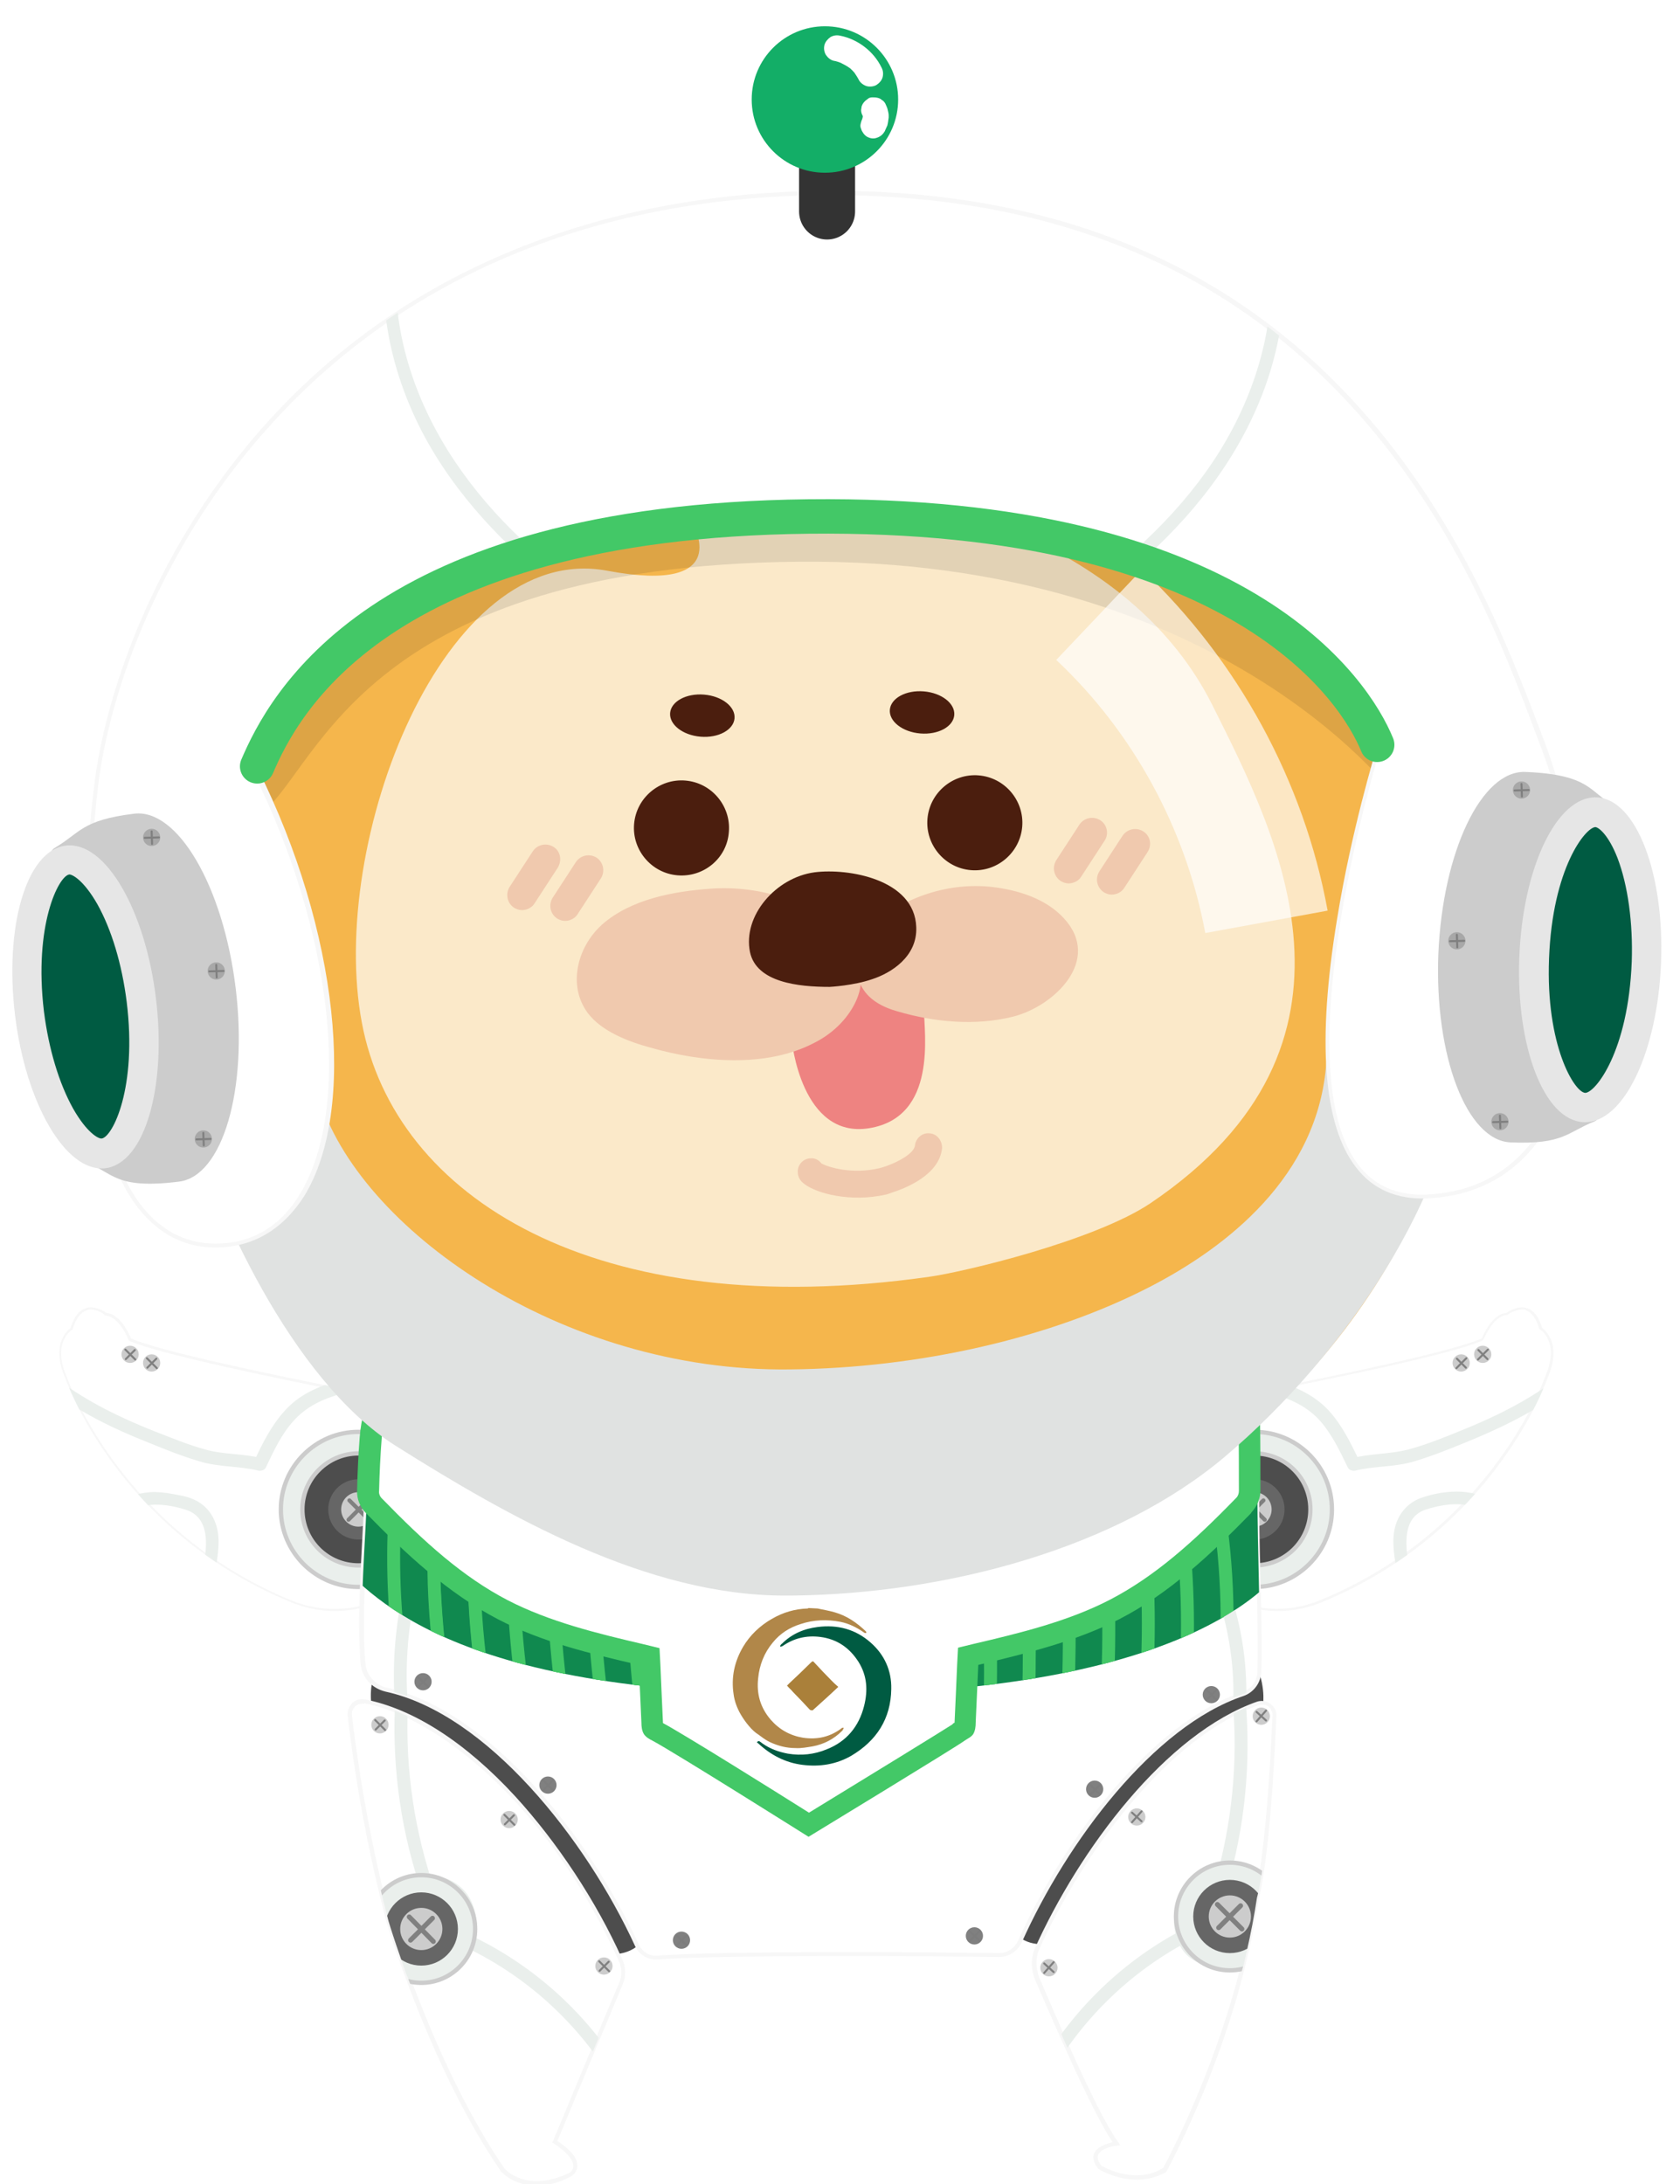 <?xml version="1.0" encoding="utf-8"?>
<!-- Generator: Adobe Illustrator 24.0.1, SVG Export Plug-In . SVG Version: 6.00 Build 0)  -->
<svg version="1.1" id="圖層_1" xmlns="http://www.w3.org/2000/svg" xmlns:xlink="http://www.w3.org/1999/xlink" x="0px" y="0px"
	 viewBox="0 0 390 507" style="enable-background:new 0 0 390 507;" xml:space="preserve">
<style type="text/css">
	.st0{fill:none;}
	.st1{clip-path:url(#SVGID_2_);}
	.st2{fill:#FFFFFF;}
	.st3{fill:#F7F7F7;}
	.st4{fill:#4D4D4D;}
	.st5{fill:#EAEFEC;stroke:#CCCCCC;stroke-miterlimit:10;}
	.st6{fill:#666666;}
	.st7{fill:#CCCCCC;}
	.st8{fill:none;stroke:#808080;stroke-width:0.933;stroke-linecap:round;stroke-miterlimit:10;}
	.st9{clip-path:url(#SVGID_4_);}
	.st10{fill:none;stroke:#808080;stroke-width:0.467;stroke-linecap:round;stroke-miterlimit:10;}
	.st11{clip-path:url(#SVGID_8_);}
	.st12{clip-path:url(#SVGID_10_);}
	.st13{fill:#EAEFEC;}
	.st14{clip-path:url(#SVGID_12_);}
	.st15{clip-path:url(#SVGID_16_);}
	.st16{clip-path:url(#SVGID_18_);}
	.st17{clip-path:url(#SVGID_20_);}
	.st18{clip-path:url(#SVGID_22_);}
	.st19{clip-path:url(#SVGID_24_);}
	.st20{fill:url(#SVGID_25_);}
	.st21{fill:url(#SVGID_26_);}
	.st22{clip-path:url(#SVGID_28_);fill:#10894F;}
	.st23{clip-path:url(#SVGID_30_);}
	.st24{clip-path:url(#SVGID_32_);}
	.st25{fill:none;stroke:#43C867;stroke-width:3;stroke-miterlimit:10;}
	.st26{fill:#43C867;}
	.st27{fill:none;stroke:#43C867;stroke-width:2.857;stroke-miterlimit:10;}
	.st28{fill:none;stroke:#43C867;stroke-width:2.714;stroke-miterlimit:10;}
	.st29{fill:none;stroke:#43C867;stroke-width:2.571;stroke-miterlimit:10;}
	.st30{fill:none;stroke:#43C867;stroke-width:2.429;stroke-miterlimit:10;}
	.st31{fill:none;stroke:#43C867;stroke-width:2.286;stroke-miterlimit:10;}
	.st32{fill:none;stroke:#43C867;stroke-width:2.143;stroke-miterlimit:10;}
	.st33{fill:none;stroke:#43C867;stroke-width:2;stroke-miterlimit:10;}
	.st34{fill:none;stroke:#43C867;stroke-width:1.857;stroke-miterlimit:10;}
	.st35{fill:none;stroke:#43C867;stroke-width:1.714;stroke-miterlimit:10;}
	.st36{fill:none;stroke:#43C867;stroke-width:1.571;stroke-miterlimit:10;}
	.st37{fill:none;stroke:#43C867;stroke-width:1.429;stroke-miterlimit:10;}
	.st38{fill:none;stroke:#43C867;stroke-width:1.286;stroke-miterlimit:10;}
	.st39{fill:none;stroke:#43C867;stroke-width:1.143;stroke-miterlimit:10;}
	.st40{fill:none;stroke:#43C867;stroke-miterlimit:10;}
	.st41{fill:none;stroke:#43C867;stroke-width:0.857;stroke-miterlimit:10;}
	.st42{fill:none;stroke:#43C867;stroke-width:0.714;stroke-miterlimit:10;}
	.st43{fill:none;stroke:#43C867;stroke-width:0.571;stroke-miterlimit:10;}
	.st44{fill:none;stroke:#43C867;stroke-width:0.429;stroke-miterlimit:10;}
	.st45{fill:none;stroke:#43C867;stroke-width:0.286;stroke-miterlimit:10;}
	.st46{fill:none;stroke:#43C867;stroke-width:0.143;stroke-miterlimit:10;}
	.st47{fill:#B18749;}
	.st48{fill:#005B42;}
	.st49{fill:#AA803A;}
	.st50{fill:#808080;}
	.st51{fill:none;stroke:#7D7D7D;stroke-width:0.467;stroke-linecap:round;stroke-miterlimit:10;}
	.st52{fill:#F5B64C;}
	.st53{fill:#FBE9C9;}
	.st54{fill:#F0C9AE;}
	.st55{fill:#EE8381;}
	.st56{fill:#4B1E0E;}
	.st57{opacity:0.1;enable-background:new    ;}
	.st58{fill:#E0E2E1;}
	.st59{clip-path:url(#SVGID_34_);}
	.st60{fill:url(#SVGID_35_);stroke:#E6E6E6;stroke-width:0.808;stroke-miterlimit:10;}
	.st61{fill:#E6E6E6;}
	.st62{fill:url(#SVGID_36_);stroke:#E6E6E6;stroke-width:0.808;stroke-miterlimit:10;}
	.st63{fill:none;stroke:#333333;stroke-width:13;stroke-linecap:round;stroke-miterlimit:10;}
	.st64{fill:#13AE67;}
	.st65{opacity:0.67;}
	.st66{fill:#A8A8A8;}
	.st67{clip-path:url(#SVGID_38_);}
	.st68{clip-path:url(#SVGID_40_);}
	.st69{clip-path:url(#SVGID_42_);}
	.st70{clip-path:url(#SVGID_44_);}
	.st71{clip-path:url(#SVGID_46_);}
	.st72{clip-path:url(#SVGID_48_);}
	.st73{clip-path:url(#SVGID_50_);fill:#EAEFEC;stroke:#CCCCCC;stroke-miterlimit:10;}
	.st74{clip-path:url(#SVGID_52_);fill:#666666;}
	.st75{clip-path:url(#SVGID_54_);}
	.st76{fill:none;stroke:#808080;stroke-width:1.133;stroke-linecap:round;stroke-miterlimit:10;}
	.st77{clip-path:url(#SVGID_56_);}
	.st78{clip-path:url(#SVGID_58_);}
	.st79{clip-path:url(#SVGID_60_);}
	.st80{clip-path:url(#SVGID_62_);}
	.st81{clip-path:url(#SVGID_64_);}
	.st82{clip-path:url(#SVGID_66_);}
	.st83{clip-path:url(#SVGID_68_);fill:#EAEFEC;stroke:#CCCCCC;stroke-miterlimit:10;}
	.st84{clip-path:url(#SVGID_70_);fill:#666666;}
	.st85{clip-path:url(#SVGID_72_);}
	.st86{fill:none;stroke:#43C867;stroke-width:8;stroke-linecap:round;stroke-miterlimit:10;}
	.st87{clip-path:url(#SVGID_74_);}
	.st88{clip-path:url(#SVGID_76_);}
</style>
<pattern  y="507" width="390" height="507" patternUnits="userSpaceOnUse" id="SVGID_13_" viewBox="0 -507 390 507" style="overflow:visible;">
	<g>
		<rect y="-507" class="st0" width="390" height="507"/>
	</g>
</pattern>
<pattern  y="507" width="390" height="507" patternUnits="userSpaceOnUse" id="SVGID_14_" viewBox="0 -507 390 507" style="overflow:visible;">
	<g>
		<rect y="-507" class="st0" width="390" height="507"/>
	</g>
</pattern>
<pattern  y="507" width="390" height="507" patternUnits="userSpaceOnUse" id="SVGID_5_" viewBox="0 -507 390 507" style="overflow:visible;">
	<g>
		<rect y="-507" class="st0" width="390" height="507"/>
	</g>
</pattern>
<pattern  y="507" width="390" height="507" patternUnits="userSpaceOnUse" id="SVGID_6_" viewBox="0 -507 390 507" style="overflow:visible;">
	<g>
		<rect y="-507" class="st0" width="390" height="507"/>
	</g>
</pattern>
<g>
	<g>
		<defs>
			<path id="SVGID_1_" d="M271.5,350.6c1,17.5,19,28,35.2,21.4c40.5-16.6,52.5-52,52.5-52c3.8-8.5-1.2-11.7-1.2-11.7
				c-2.4-8.1-8.3-3.5-8.3-3.5c-3.5,0.2-5.7,5.9-5.7,5.9c-6.1,2.8-31,8.1-49.8,11.8C279.7,325.3,270.6,335.9,271.5,350.6L271.5,350.6
				z"/>
		</defs>
		<clipPath id="SVGID_2_">
			<use xlink:href="#SVGID_1_"  style="overflow:visible;"/>
		</clipPath>
		<g class="st1">
			<g>
				<path class="st2" d="M271.5,350.6c1,17.5,19,28,35.2,21.4c40.5-16.6,52.5-52,52.5-52c3.8-8.5-1.2-11.7-1.2-11.7
					c-2.4-8.1-8.3-3.5-8.3-3.5c-3.5,0.2-5.7,5.9-5.7,5.9c-6.1,2.8-31,8.1-49.8,11.8C279.7,325.3,270.6,335.9,271.5,350.6
					L271.5,350.6z"/>
				<path class="st3" d="M296.7,374.5c-4.9,0-9.8-1.4-14-4c-6.9-4.4-11.2-11.6-11.6-19.8l0,0c-0.9-14.7,8-25.7,23.1-28.6
					c12.6-2.5,42.3-8.5,49.5-11.7c0.4-1,2.6-5.7,5.9-6c0.6-0.4,2.8-1.8,5.1-1.1c1.7,0.5,3,2.2,3.8,4.8c0.9,0.7,4.8,4.3,1.2,12.2
					c-0.1,0.3-12.5,35.8-52.8,52.3C303.6,373.8,300.1,374.5,296.7,374.5z M353.3,304c-1.7,0-3.3,1.2-3.3,1.2l-0.1,0.1l-0.2,0
					c-3.1,0.2-5.2,5.5-5.3,5.6l-0.1,0.2l-0.2,0.1c-6.9,3.2-37.2,9.3-49.9,11.8c-14.6,2.8-23.2,13.4-22.3,27.6v0
					c0.5,7.9,4.5,14.8,11.2,19c6.9,4.4,15.6,5.1,23.3,1.9c39.8-16.3,52.1-51.3,52.2-51.7c3.6-8-0.8-11-1-11.1l-0.2-0.1l-0.1-0.2
					c-0.7-2.4-1.8-3.8-3.2-4.3C354,304,353.6,304,353.3,304z"/>
			</g>
			<circle class="st4" cx="291.2" cy="350.4" r="15.5"/>
			<path class="st5" d="M291.2,337.4c7.2,0,13,5.8,13,13s-5.8,13-13,13s-13-5.8-13-13S284.1,337.4,291.2,337.4 M291.2,332.4
				c-9.9,0-18,8.1-18,18s8.1,18,18,18s18-8.1,18-18S301.2,332.4,291.2,332.4L291.2,332.4z"/>
			<circle class="st6" cx="291.2" cy="350.4" r="7"/>
			<g>
				<circle class="st7" cx="291.2" cy="350.4" r="4"/>
				<line class="st8" x1="288.9" y1="348.1" x2="293.6" y2="352.8"/>
				<line class="st8" x1="293.3" y1="348.3" x2="289.1" y2="352.5"/>
			</g>
		</g>
	</g>
	<g>
		<defs>
			<path id="SVGID_3_" d="M271.5,350.6c1,17.5,19,28,35.2,21.4c40.5-16.6,52.5-52,52.5-52c3.8-8.5-1.2-11.7-1.2-11.7
				c-2.4-8.1-8.3-3.5-8.3-3.5c-3.5,0.2-5.7,5.9-5.7,5.9c-6.1,2.8-31,8.1-49.8,11.8C279.7,325.3,270.6,335.9,271.5,350.6L271.5,350.6
				z"/>
		</defs>
		<clipPath id="SVGID_4_">
			<use xlink:href="#SVGID_3_"  style="overflow:visible;"/>
		</clipPath>
		<g class="st9">
			<circle class="st7" cx="344.2" cy="314.4" r="2"/>
			<line class="st10" x1="345.4" y1="313.3" x2="343.1" y2="315.6"/>
			<line class="st10" x1="343.2" y1="313.4" x2="345.3" y2="315.5"/>
		</g>
	</g>
	<g>
		<defs>
			<path id="SVGID_7_" d="M271.5,350.6c1,17.5,19,28,35.2,21.4c40.5-16.6,52.5-52,52.5-52c3.8-8.5-1.2-11.7-1.2-11.7
				c-2.4-8.1-8.3-3.5-8.3-3.5c-3.5,0.2-5.7,5.9-5.7,5.9c-6.1,2.8-31,8.1-49.8,11.8C279.7,325.3,270.6,335.9,271.5,350.6L271.5,350.6
				z"/>
		</defs>
		<clipPath id="SVGID_8_">
			<use xlink:href="#SVGID_7_"  style="overflow:visible;"/>
		</clipPath>
		<g class="st11">
			<circle class="st7" cx="339.2" cy="316.4" r="2"/>
			<line class="st10" x1="340.4" y1="315.3" x2="338.1" y2="317.6"/>
			<line class="st10" x1="338.2" y1="315.4" x2="340.3" y2="317.5"/>
		</g>
	</g>
	<g>
		<defs>
			<path id="SVGID_9_" d="M271.5,350.6c1,17.5,19,28,35.2,21.4c40.5-16.6,52.5-52,52.5-52c3.8-8.5-1.2-11.7-1.2-11.7
				c-2.4-8.1-8.3-3.5-8.3-3.5c-3.5,0.2-5.7,5.9-5.7,5.9c-6.1,2.8-31,8.1-49.8,11.8C279.7,325.3,270.6,335.9,271.5,350.6L271.5,350.6
				z"/>
		</defs>
		<clipPath id="SVGID_10_">
			<use xlink:href="#SVGID_9_"  style="overflow:visible;"/>
		</clipPath>
		<g class="st12">
			<g>
				<path class="st13" d="M295.2,323.5c4.3,1.2,8.3,3,11.3,6.4c2.8,3.2,4.6,7.1,6.4,10.8c0.3,0.6,1.1,0.8,1.7,0.7
					c4.4-1.1,9.1-0.8,13.5-2.1c4.1-1.2,8.1-2.8,12-4.4c7.9-3.2,15.6-6.9,22.4-11.9c1.5-1.1,0-3.7-1.5-2.6c-6.8,5-14.3,8.7-22.1,11.8
					c-3.9,1.6-7.9,3.2-12,4.3c-4.3,1.1-8.7,0.9-13,2c0.6,0.2,1.1,0.5,1.7,0.7c-2-4.1-4-8.3-7.1-11.7c-3.3-3.6-7.7-5.6-12.3-6.9
					C294.2,320.1,293.4,323,295.2,323.5L295.2,323.5z"/>
			</g>
		</g>
	</g>
	<g>
		<defs>
			<path id="SVGID_11_" d="M271.5,350.6c1,17.5,19,28,35.2,21.4c40.5-16.6,52.5-52,52.5-52c3.8-8.5-1.2-11.7-1.2-11.7
				c-2.4-8.1-8.3-3.5-8.3-3.5c-3.5,0.2-5.7,5.9-5.7,5.9c-6.1,2.8-31,8.1-49.8,11.8C279.7,325.3,270.6,335.9,271.5,350.6L271.5,350.6
				z"/>
		</defs>
		<clipPath id="SVGID_12_">
			<use xlink:href="#SVGID_11_"  style="overflow:visible;"/>
		</clipPath>
		<g class="st14">
			<g>
				<path class="st13" d="M347.5,349.8c-2.1-2.3-5.1-3.3-8.1-3.5c-3.1-0.2-6.7,0.4-9.7,1.5c-2.8,1.1-4.8,3.3-5.7,6.2
					c-1,3.2-0.4,6.7,0.1,9.9c0.3,1.9,3.2,1.1,2.9-0.8c-0.8-4.6-1.4-11,4.1-12.7c4.4-1.4,10.7-2.3,14.2,1.5
					C346.7,353.4,348.8,351.3,347.5,349.8L347.5,349.8z"/>
			</g>
		</g>
	</g>
</g>
<g>
	<g>
		<defs>
			<path id="SVGID_15_" d="M102.9,350.6c-1,17.5-19,28-35.2,21.4c-40.5-16.6-52.5-52-52.5-52c-3.8-8.5,1.2-11.7,1.2-11.7
				c2.4-8.1,8.3-3.5,8.3-3.5c3.5,0.2,5.7,5.9,5.7,5.9c6.1,2.8,31,8.1,49.8,11.8C94.7,325.3,103.8,335.9,102.9,350.6L102.9,350.6z"/>
		</defs>
		<clipPath id="SVGID_16_">
			<use xlink:href="#SVGID_15_"  style="overflow:visible;"/>
		</clipPath>
		<g class="st15">
			<g>
				<path class="st2" d="M102.9,350.6c-1,17.5-19,28-35.2,21.4c-40.5-16.6-52.5-52-52.5-52c-3.8-8.5,1.2-11.7,1.2-11.7
					c2.4-8.1,8.3-3.5,8.3-3.5c3.5,0.2,5.7,5.9,5.7,5.9c6.1,2.8,31,8.1,49.8,11.8C94.7,325.3,103.8,335.9,102.9,350.6L102.9,350.6z"
					/>
				<path class="st3" d="M77.7,374.5c-3.5,0-6.9-0.7-10.2-2c-40.2-16.5-52.7-51.9-52.8-52.3c-3.5-7.9,0.4-11.5,1.2-12.2
					c0.8-2.6,2.1-4.2,3.8-4.8c2.3-0.7,4.6,0.7,5.1,1.1c3.3,0.3,5.5,5,5.9,6c7.2,3.2,37,9.2,49.5,11.7c15.2,2.9,24,13.9,23.1,28.6
					c-0.5,8.2-4.7,15.4-11.6,19.8C87.6,373.1,82.7,374.5,77.7,374.5z M21.1,304c-0.3,0-0.7,0-1,0.2c-1.4,0.5-2.5,1.9-3.2,4.3
					l-0.1,0.2l-0.2,0.1c-0.2,0.1-4.6,3.1-1,11.1c0.1,0.4,12.4,35.4,52.2,51.7c7.7,3.1,16.5,2.4,23.3-1.9c6.6-4.2,10.7-11.1,11.2-19
					v0c0.9-14.2-7.7-24.8-22.3-27.6c-12.7-2.5-43-8.7-49.9-11.8l-0.2-0.1l-0.1-0.2c0-0.1-2.1-5.4-5.3-5.6l-0.2,0l-0.1-0.1
					C24.4,305.2,22.8,304,21.1,304z"/>
			</g>
			<circle class="st4" cx="83.2" cy="350.4" r="15.5"/>
			<path class="st5" d="M83.2,337.4c7.2,0,13,5.8,13,13s-5.8,13-13,13s-13-5.8-13-13S76.1,337.4,83.2,337.4 M83.2,332.4
				c-9.9,0-18,8.1-18,18s8.1,18,18,18s18-8.1,18-18S93.2,332.4,83.2,332.4L83.2,332.4z"/>
			<circle class="st6" cx="83.2" cy="350.4" r="7"/>
			<g>
				<circle class="st7" cx="83.2" cy="350.4" r="4"/>
				<line class="st8" x1="85.6" y1="348.1" x2="80.9" y2="352.8"/>
				<line class="st8" x1="81.1" y1="348.3" x2="85.3" y2="352.5"/>
			</g>
		</g>
	</g>
	<g>
		<defs>
			<path id="SVGID_17_" d="M102.9,350.6c-1,17.5-19,28-35.2,21.4c-40.5-16.6-52.5-52-52.5-52c-3.8-8.5,1.2-11.7,1.2-11.7
				c2.4-8.1,8.3-3.5,8.3-3.5c3.5,0.2,5.7,5.9,5.7,5.9c6.1,2.8,31,8.1,49.8,11.8C94.7,325.3,103.8,335.9,102.9,350.6L102.9,350.6z"/>
		</defs>
		<clipPath id="SVGID_18_">
			<use xlink:href="#SVGID_17_"  style="overflow:visible;"/>
		</clipPath>
		<g class="st16">
			<circle class="st7" cx="30.2" cy="314.4" r="2"/>
			<line class="st10" x1="29.1" y1="313.3" x2="31.4" y2="315.6"/>
			<line class="st10" x1="31.3" y1="313.4" x2="29.2" y2="315.5"/>
		</g>
	</g>
	<g>
		<defs>
			<path id="SVGID_19_" d="M102.9,350.6c-1,17.5-19,28-35.2,21.4c-40.5-16.6-52.5-52-52.5-52c-3.8-8.5,1.2-11.7,1.2-11.7
				c2.4-8.1,8.3-3.5,8.3-3.5c3.5,0.2,5.7,5.9,5.7,5.9c6.1,2.8,31,8.1,49.8,11.8C94.7,325.3,103.8,335.9,102.9,350.6L102.9,350.6z"/>
		</defs>
		<clipPath id="SVGID_20_">
			<use xlink:href="#SVGID_19_"  style="overflow:visible;"/>
		</clipPath>
		<g class="st17">
			<circle class="st7" cx="35.2" cy="316.4" r="2"/>
			<line class="st10" x1="34.1" y1="315.3" x2="36.4" y2="317.6"/>
			<line class="st10" x1="36.3" y1="315.4" x2="34.2" y2="317.5"/>
		</g>
	</g>
	<g>
		<defs>
			<path id="SVGID_21_" d="M102.9,350.6c-1,17.5-19,28-35.2,21.4c-40.5-16.6-52.5-52-52.5-52c-3.8-8.5,1.2-11.7,1.2-11.7
				c2.4-8.1,8.3-3.5,8.3-3.5c3.5,0.2,5.7,5.9,5.7,5.9c6.1,2.8,31,8.1,49.8,11.8C94.7,325.3,103.8,335.9,102.9,350.6L102.9,350.6z"/>
		</defs>
		<clipPath id="SVGID_22_">
			<use xlink:href="#SVGID_21_"  style="overflow:visible;"/>
		</clipPath>
		<g class="st18">
			<g>
				<path class="st13" d="M78.4,320.6c-4.7,1.3-9,3.2-12.3,6.9c-3.1,3.4-5.2,7.6-7.1,11.7c0.6-0.2,1.1-0.5,1.7-0.7
					c-4.3-1.1-8.8-0.8-13-2c-4.1-1.1-8.1-2.8-12-4.3c-7.8-3.1-15.4-6.8-22.1-11.8c-1.6-1.1-3.1,1.5-1.5,2.6
					c6.9,5.1,14.5,8.8,22.4,11.9c3.9,1.6,7.9,3.2,12,4.4c4.4,1.3,9,1,13.5,2.1c0.6,0.1,1.4-0.1,1.7-0.7c1.8-3.8,3.6-7.7,6.4-10.8
					c3-3.4,6.9-5.2,11.3-6.4C81.1,323,80.3,320.1,78.4,320.6L78.4,320.6z"/>
			</g>
		</g>
	</g>
	<g>
		<defs>
			<path id="SVGID_23_" d="M102.9,350.6c-1,17.5-19,28-35.2,21.4c-40.5-16.6-52.5-52-52.5-52c-3.8-8.5,1.2-11.7,1.2-11.7
				c2.4-8.1,8.3-3.5,8.3-3.5c3.5,0.2,5.7,5.9,5.7,5.9c6.1,2.8,31,8.1,49.8,11.8C94.7,325.3,103.8,335.9,102.9,350.6L102.9,350.6z"/>
		</defs>
		<clipPath id="SVGID_24_">
			<use xlink:href="#SVGID_23_"  style="overflow:visible;"/>
		</clipPath>
		<g class="st19">
			<g>
				<path class="st13" d="M29,352c3.5-3.8,9.8-2.9,14.2-1.5c5.5,1.8,4.9,8.2,4.1,12.7c-0.1,0.8,0.2,1.6,1,1.8c0.7,0.2,1.7-0.2,1.8-1
					c0.5-3.3,1.1-6.7,0.1-9.9c-0.9-2.9-2.8-5.1-5.7-6.2c-1.4-0.6-3-0.8-4.5-1.1c-1.7-0.3-3.4-0.5-5.1-0.4c-3,0.2-6,1.2-8.1,3.5
					C25.6,351.3,27.7,353.4,29,352L29,352z"/>
			</g>
		</g>
	</g>
</g>
<g>
	<path class="st4" d="M89.2,383.4c-4,6-3,12-3,12s50,57,54,58s9-1,10-5s-18-38-18-38L89.2,383.4z"/>
	<pattern  id="SVGID_25_" xlink:href="#SVGID_5_" patternTransform="matrix(1 0 0 -1 175.312 -17386.844)">
	</pattern>
	<path class="st20" d="M89.2,383.4c-4,6-3,12-3,12s50,57,54,58s9-1,10-5s-18-38-18-38L89.2,383.4z"/>
</g>
<g>
	<path class="st4" d="M290.4,384.4c3.7,5.7,2.8,11.4,2.8,11.4s-46,54.4-49.7,55.3s-8.3-1-9.2-4.8s16.6-36.2,16.6-36.2L290.4,384.4z"
		/>
	<pattern  id="SVGID_26_" xlink:href="#SVGID_6_" patternTransform="matrix(1 0 0 -1 325.489 -17384.844)">
	</pattern>
	<path class="st21" d="M290.4,384.4c3.7,5.7,2.8,11.4,2.8,11.4s-46,54.4-49.7,55.3s-8.3-1-9.2-4.8s16.6-36.2,16.6-36.2L290.4,384.4z
		"/>
</g>
<g>
	<path class="st2" d="M84.6,395.1c-1.9-0.4-3.6,1.3-3.4,3.2c1.7,14.6,4.5,30.6,9,47.7c0,0,10,33.7,26.5,57.8c0,0,5.2,6.2,15.7,1.2
		c0,0,4.3-2.5-3.6-7.6c0,0,11.5-27.6,15.3-36.6c0.8-1.8,0.8-3.9-0.1-5.7C132.7,430.1,109.1,399.8,84.6,395.1z"/>
	<path class="st3" d="M124.6,507.4c-1.7,0-3.1-0.3-4.2-0.7c-2.7-1-4.1-2.6-4.1-2.6c-16.4-23.9-26.5-57.6-26.6-58
		c-4.1-15.6-7.1-31.7-9-47.8c-0.1-1.1,0.3-2.2,1.1-3c0.8-0.7,1.8-1,2.9-0.8c11.3,2.2,23.4,10,34.9,22.5
		c9.7,10.6,18.8,24.3,24.8,37.7c0.9,1.9,1,4.1,0.1,6.1c-3.5,8.3-13.7,32.8-15.1,36.2c3.1,2.1,4.7,4,4.6,5.8c0,1.6-1.4,2.4-1.4,2.4
		C129.5,506.9,126.8,507.4,124.6,507.4z M84,395.5c-0.6,0-1.1,0.2-1.5,0.6c-0.6,0.5-0.9,1.3-0.8,2.1c1.9,16,4.9,32.1,9,47.6
		c0.1,0.3,10.2,33.9,26.4,57.6c0.2,0.2,5.1,5.8,15.1,1c0,0,0.9-0.5,0.9-1.6c0-1-0.8-2.7-4.5-5.2l-0.4-0.2l0.2-0.4
		c0.1-0.3,11.5-27.7,15.3-36.6c0.8-1.7,0.7-3.6-0.1-5.3c-16.5-36.4-42.1-56.5-59-59.7l0,0C84.3,395.6,84.2,395.5,84,395.5z"/>
</g>
<g>
	<path class="st2" d="M240.7,459.1c3.8,8.9,14,32.7,18.5,38.5c0,0-7.5,0.9-3.9,5.5c0,0,8,5,15.1,0.6c0,0,16.3-29.1,21.4-63.2
		c0,0,2.7-8.6,4.1-42.3c0.1-2-1.9-3.5-3.8-2.9c-21.3,7.4-41.2,34.4-51.5,57.3C239.9,454.7,239.9,457.1,240.7,459.1z"/>
	<path class="st3" d="M263.9,506c-4.9,0-8.8-2.4-8.9-2.5l-0.1-0.1c-1-1.3-1.3-2.5-0.9-3.5c0.7-1.6,3-2.3,4.3-2.6
		c-4.8-6.9-14.7-30.1-18.1-37.9l0,0c-0.8-2.1-0.9-4.6-0.1-6.8c10.5-23.4,30.6-50.2,51.8-57.6c1.1-0.3,2.2-0.1,3.1,0.6
		c0.9,0.7,1.4,1.7,1.3,2.8c-1.4,33.4-4,42.1-4.1,42.4c-5,33.7-21.3,63-21.4,63.3l-0.1,0.1l-0.1,0.1C268.4,505.5,266.1,506,263.9,506
		z M255.6,502.7c0.8,0.5,8,4.5,14.4,0.6c1.1-2,16.4-30.4,21.3-62.9c0-0.2,2.7-9.1,4.1-42.2c0-0.8-0.3-1.5-0.9-2
		c-0.6-0.5-1.5-0.6-2.2-0.4c-20.9,7.3-40.8,33.9-51.2,57c-0.7,2-0.6,4.2,0.1,6.1c3.4,8.1,13.9,32.5,18.4,38.4l0.5,0.7l-0.9,0.1
		c-1,0.1-3.7,0.7-4.3,2.2C254.7,500.9,254.9,501.7,255.6,502.7z"/>
</g>
<g>
	<path class="st2" d="M291.9,346.4c0,13.5,0.8,32,0.5,41.7c-0.1,2.3-1.6,4.4-3.8,5.1c-21.4,7.2-41.4,34.4-51.8,57.5
		c-0.9,1.9-2.8,3.1-4.9,3.1c-13.9-0.2-65.2-0.6-79.1,0.6c-2.1,0.2-4-1-4.9-2.9c-11.3-24.5-34.2-54-58.2-59.3c-3-0.7-5.2-3.2-5.4-6.2
		c-1-12,0.7-29.9,0.9-39.6L291.9,346.4z"/>
	<path class="st3" d="M152.3,454.9c-2.1,0-4-1.2-4.9-3.2c-11.4-24.8-34.4-53.9-57.9-59c-3.3-0.8-5.6-3.4-5.8-6.7
		c-0.7-8.3-0.1-19.7,0.4-28.8c0.2-4,0.4-7.9,0.5-10.8l0-0.5h207.7v0.5c0,5.8,0.1,12.6,0.3,19.2c0.2,8.7,0.4,17,0.2,22.5
		c-0.1,2.6-1.8,4.8-4.1,5.6c-20.9,7-41,33.8-51.5,57.2c-1,2.1-3,3.4-5.4,3.4c-12.3-0.2-64.9-0.6-79.1,0.6
		C152.7,454.9,152.5,454.9,152.3,454.9z M85.7,346.9c-0.1,2.9-0.3,6.5-0.5,10.4c-0.5,9.1-1.1,20.4-0.4,28.7c0.2,2.8,2.2,5.1,5,5.8
		c23.8,5.2,47,34.6,58.5,59.6c0.8,1.8,2.6,2.8,4.4,2.6c14.2-1.2,66.9-0.8,79.2-0.6c1.9,0,3.6-1.1,4.4-2.8
		c10.6-23.6,30.9-50.6,52.1-57.8c2-0.6,3.4-2.5,3.5-4.6c0.2-5.5,0-13.7-0.2-22.5c-0.1-6.4-0.3-13-0.3-18.7H85.7z"/>
</g>
<g>
	<g>
		<defs>
			<path id="SVGID_27_" d="M291.9,346.4c0,13.5,0.8,32,0.5,41.7c-0.1,2.3-1.6,4.4-3.8,5.1c-21.4,7.2-41.4,34.4-51.8,57.5
				c-0.9,1.9-2.8,3.1-4.9,3.1c-13.9-0.2-65.2-0.6-79.1,0.6c-2.1,0.2-4-1-4.9-2.9c-11.3-24.5-34.2-54-58.2-59.3
				c-3-0.7-5.2-3.2-5.4-6.2c-1-12,0.7-29.9,0.9-39.6L291.9,346.4z"/>
		</defs>
		<clipPath id="SVGID_28_">
			<use xlink:href="#SVGID_27_"  style="overflow:visible;"/>
		</clipPath>
		<path class="st22" d="M300.6,359.8c-4.7,9.4-27.3,33.6-112.3,33.6s-103-24-110.9-32l3.9-23.7l214-2.3L300.6,359.8z"/>
	</g>
	<g>
		<defs>
			<path id="SVGID_29_" d="M291.9,346.4c0,13.5,0.8,32,0.5,41.7c-0.1,2.3-1.6,4.4-3.8,5.1c-21.4,7.2-41.4,34.4-51.8,57.5
				c-0.9,1.9-2.8,3.1-4.9,3.1c-13.9-0.2-65.2-0.6-79.1,0.6c-2.1,0.2-4-1-4.9-2.9c-11.3-24.5-34.2-54-58.2-59.3
				c-3-0.7-5.2-3.2-5.4-6.2c-1-12,0.7-29.9,0.9-39.6L291.9,346.4z"/>
		</defs>
		<clipPath id="SVGID_30_">
			<use xlink:href="#SVGID_29_"  style="overflow:visible;"/>
		</clipPath>
		<g class="st23">
			<g>
				<defs>
					<path id="SVGID_31_" d="M300.6,359.8c-4.7,9.4-27.3,33.6-112.3,33.6s-103-24-110.9-32l3.9-23.7l214-2.3L300.6,359.8z"/>
				</defs>
				<clipPath id="SVGID_32_">
					<use xlink:href="#SVGID_31_"  style="overflow:visible;"/>
				</clipPath>
				<g class="st24">
					<path class="st25" d="M93.7,343.4c-1.7,2.8-1.9,6.3-2.1,9.5c-0.7,13.8,0.3,27.7,2.8,41.3"/>
					<g>
						<g>
							<path class="st26" d="M101.5,342.9c-1.9,3.6-2.1,7.7-2.2,11.7c-0.1,4.4-0.1,8.8,0,13.2c0.3,9,1.3,17.9,2.8,26.7
								c0.3,1.9,3.2,1.1,2.9-0.8c-1.5-8.4-2.3-16.9-2.7-25.4c-0.2-4.2-0.2-8.5-0.1-12.8c0.1-3.7,0-7.8,1.8-11.2
								C104.9,342.7,102.4,341.2,101.5,342.9L101.5,342.9z"/>
						</g>
						<path class="st27" d="M102.8,343.7c-1.6,2.8-1.8,6.2-1.9,9.5c-0.6,13.7,0.3,27.5,2.7,41"/>
					</g>
					<g>
						<g>
							<path class="st26" d="M110.5,343.2c-1.8,3.6-1.9,7.7-2,11.7c-0.1,4.5-0.1,8.9,0.1,13.4c0.3,8.8,1.2,17.6,2.6,26.3
								c0.3,1.9,3.2,1.1,2.9-0.8c-1.3-8.3-2.2-16.6-2.5-25c-0.2-4.1-0.2-8.3-0.1-12.4c0.1-3.8-0.1-8.1,1.7-11.6
								C113.9,343,111.3,341.5,110.5,343.2L110.5,343.2z"/>
						</g>
						<path class="st28" d="M111.8,344c-1.5,2.8-1.7,6.2-1.8,9.4c-0.5,13.6,0.4,27.3,2.6,40.8"/>
					</g>
					<g>
						<g>
							<path class="st26" d="M119.5,343.5c-1.7,3.7-1.8,7.6-1.9,11.6c-0.1,4.4-0.1,8.8,0.1,13.2c0.3,8.8,1.1,17.5,2.4,26.2
								c0.3,1.9,3.2,1.1,2.9-0.8c-1.2-8.3-2-16.6-2.3-24.9c-0.2-4.1-0.2-8.2-0.1-12.2c0.1-3.8-0.1-8,1.5-11.6
								C122.8,343.3,120.3,341.8,119.5,343.5L119.5,343.5z"/>
						</g>
						<path class="st29" d="M120.8,344.3c-1.4,2.8-1.5,6.2-1.6,9.4c-0.4,13.5,0.4,27.2,2.4,40.5"/>
					</g>
					<g>
						<g>
							<path class="st26" d="M128.5,343.8c-1.6,3.7-1.7,7.6-1.7,11.6c-0.1,4.4,0,8.7,0.1,13.1c0.3,8.7,1.1,17.4,2.2,26.1
								c0.1,0.8,1.1,1.2,1.8,1c0.9-0.2,1.2-1,1-1.8c-1.1-8.2-1.8-16.5-2.1-24.8c-0.2-4.1-0.2-8.2-0.2-12.3c0-3.7-0.2-7.8,1.3-11.3
								c0.3-0.8,0.2-1.6-0.5-2.1C129.9,342.9,128.8,343.1,128.5,343.8L128.5,343.8z"/>
						</g>
						<path class="st30" d="M129.8,344.6c-1.3,2.8-1.4,6.1-1.5,9.3c-0.3,13.4,0.5,27,2.3,40.2"/>
					</g>
					<g>
						<g>
							<path class="st26" d="M137.3,344.5c-1.4,3.7-1.4,7.7-1.4,11.6c0,4.2,0,8.5,0.2,12.7c0.3,8.5,1,16.9,2,25.3
								c0.2,1.9,3.2,1.9,3,0c-1-8.2-1.7-16.5-2-24.8c-0.2-4.1-0.2-8.2-0.2-12.2s-0.1-8.1,1.3-11.8
								C140.9,343.5,138,342.7,137.3,344.5L137.3,344.5z"/>
						</g>
						<path class="st31" d="M138.8,344.9c-1.2,2.8-1.3,6.1-1.3,9.3c-0.2,13.4,0.5,26.8,2.2,40"/>
					</g>
					<g>
						<g>
							<path class="st26" d="M146.3,344.8c-1.3,3.7-1.2,7.7-1.2,11.6c0,4.2,0.1,8.4,0.2,12.5c0.3,8.4,0.9,16.8,1.8,25.2
								c0.2,1.9,3.2,1.9,3,0c-0.9-8.2-1.5-16.5-1.8-24.7c-0.1-4.1-0.2-8.2-0.2-12.3c0-3.9-0.2-7.8,1.1-11.5
								C149.8,343.7,146.9,343,146.3,344.8L146.3,344.8z"/>
						</g>
						<path class="st32" d="M147.8,345.2c-1.1,2.8-1.2,6.1-1.2,9.2c-0.1,13.3,0.6,26.6,2,39.7"/>
					</g>
					<g>
						<g>
							<path class="st26" d="M155.3,345.1c-1.2,3.6-1.1,7.5-1.1,11.3c0,4.2,0.1,8.4,0.2,12.6c0.3,8.4,0.8,16.8,1.6,25.1
								c0.2,1.9,3.2,1.9,3,0c-0.8-8.2-1.3-16.4-1.6-24.6c-0.1-4.1-0.2-8.2-0.3-12.4c0-3.8-0.2-7.6,1-11.2
								C158.8,344,155.9,343.2,155.3,345.1L155.3,345.1z"/>
						</g>
						<path class="st33" d="M156.8,345.5c-1,2.8-1,6-1,9.2c0,13.2,0.6,26.4,1.9,39.5"/>
					</g>
					<g>
						<g>
							<path class="st26" d="M164.3,345.4c-1.1,3.7-0.9,7.6-0.9,11.5c0,4.2,0.1,8.4,0.3,12.5c0.3,8.2,0.8,16.5,1.4,24.7
								c0.2,1.9,3.2,1.9,3,0c-0.7-8.1-1.1-16.1-1.4-24.2c-0.1-4-0.2-8-0.3-12c0-3.9-0.3-7.9,0.8-11.7
								C167.7,344.3,164.8,343.5,164.3,345.4L164.3,345.4z"/>
						</g>
						<path class="st34" d="M165.8,345.8c-0.9,2.8-0.9,6-0.9,9.1c0.1,13.1,0.7,26.3,1.7,39.2"/>
					</g>
					<g>
						<g>
							<path class="st26" d="M173.3,345.7c-0.9,3.7-0.8,7.6-0.7,11.4c0.1,4.1,0.2,8.2,0.3,12.4c0.3,8.2,0.7,16.4,1.3,24.6
								c0.1,1.9,3.1,1.9,3,0c-0.6-8-1-16.1-1.3-24.1c-0.1-4-0.2-7.9-0.3-11.9c-0.1-3.9-0.3-7.9,0.6-11.6
								C176.7,344.6,173.8,343.8,173.3,345.7L173.3,345.7z"/>
						</g>
						<path class="st35" d="M174.8,346.1c-0.8,2.8-0.8,6-0.7,9.1c0.2,13,0.7,26.1,1.6,38.9"/>
					</g>
					<g>
						<g>
							<path class="st26" d="M182.3,346c-0.8,3.7-0.7,7.6-0.6,11.4c0.1,4.1,0.2,8.2,0.3,12.3c0.3,8.2,0.6,16.3,1.1,24.4
								c0.1,1.9,3.1,1.9,3,0c-0.4-8-0.8-16-1.1-24c-0.1-3.9-0.2-7.9-0.3-11.8c-0.1-3.8-0.4-7.8,0.4-11.6
								C185.6,344.9,182.7,344.1,182.3,346L182.3,346z"/>
						</g>
						<path class="st36" d="M183.8,346.4c-0.7,2.8-0.6,6-0.6,9c0.3,12.9,0.8,25.9,1.5,38.7"/>
					</g>
					<g>
						<g>
							<path class="st26" d="M191.3,346.2c-0.7,3.8-0.5,7.7-0.4,11.6c0.1,4,0.2,8.1,0.4,12.1c0.3,8,0.6,16.1,0.9,24.1
								c0.1,1.9,3.1,1.9,3,0c-0.3-7.9-0.6-15.7-0.9-23.6c-0.1-3.9-0.3-7.9-0.4-11.8c-0.1-3.8-0.4-7.7,0.3-11.5
								C194.5,345.2,191.7,344.4,191.3,346.2L191.3,346.2z"/>
						</g>
						<path class="st37" d="M192.8,346.6c-0.6,2.8-0.5,5.9-0.4,9c0.4,12.8,0.8,25.7,1.3,38.4"/>
					</g>
					<g>
						<g>
							<path class="st26" d="M200.3,346.5c-0.6,3.8-0.4,7.5-0.2,11.3c0.1,4.1,0.3,8.1,0.4,12.2c0.3,8,0.5,16,0.7,24
								c0.1,1.9,3.1,1.9,3,0c-0.2-7.8-0.4-15.7-0.7-23.5c-0.1-3.9-0.3-7.8-0.4-11.7c-0.1-3.8-0.5-7.7,0.1-11.5
								C203.5,345.5,200.6,344.6,200.3,346.5L200.3,346.5z"/>
						</g>
						<path class="st38" d="M201.8,346.9c-0.5,2.8-0.4,5.9-0.2,8.9c0.5,12.7,0.9,25.5,1.2,38.1"/>
					</g>
					<g>
						<g>
							<path class="st26" d="M209.3,347.2c-0.4,3.8-0.1,7.6,0,11.3c0.2,3.9,0.3,7.9,0.4,11.8c0.3,7.9,0.4,15.7,0.5,23.6
								c0,1.9,3,1.9,3,0c-0.1-7.9-0.3-15.7-0.5-23.6c-0.1-3.9-0.3-7.9-0.4-11.8c-0.2-3.8-0.4-7.6,0-11.3
								C212.5,345.3,209.5,345.3,209.3,347.2L209.3,347.2z"/>
						</g>
						<path class="st39" d="M210.8,347.2c-0.4,2.8-0.2,5.9-0.1,8.9c0.5,12.6,0.9,25.4,1.1,37.9"/>
					</g>
					<g>
						<g>
							<path class="st26" d="M218.3,347.5c-0.3,3.8,0,7.5,0.2,11.3c0.2,3.9,0.3,7.8,0.5,11.7c0.2,7.8,0.4,15.7,0.4,23.5
								c0,1.9,3,1.9,3,0c0-7.8-0.1-15.7-0.4-23.5c-0.1-3.9-0.3-7.8-0.5-11.7c-0.2-3.8-0.5-7.5-0.2-11.3
								C221.4,345.6,218.4,345.6,218.3,347.5L218.3,347.5z"/>
						</g>
						<path class="st40" d="M219.8,347.5c-0.2,2.8-0.1,5.8,0.1,8.8c0.6,12.5,1,25.2,0.9,37.6"/>
					</g>
					<g>
						<g>
							<path class="st26" d="M227.3,347.8c-0.2,3.8,0.2,7.6,0.4,11.5s0.4,7.7,0.5,11.6c0.2,7.7,0.3,15.4,0.2,23.1c0,1.9,3,1.9,3,0
								c0.1-7.7,0.1-15.4-0.2-23.1c-0.1-3.8-0.3-7.6-0.5-11.3c-0.2-3.9-0.6-7.8-0.4-11.7C230.3,345.9,227.3,345.9,227.3,347.8
								L227.3,347.8z"/>
						</g>
						<path class="st41" d="M228.8,347.8c-0.1,2.8,0,5.8,0.2,8.8c0.7,12.4,1,25,0.8,37.4"/>
					</g>
					<g>
						<g>
							<path class="st26" d="M236.3,348.1c0,3.7,0.3,7.5,0.5,11.2c0.2,3.9,0.4,7.8,0.5,11.6c0.2,7.7,0.2,15.3,0,23
								c-0.1,1.9,2.9,1.9,3,0c0.2-7.7,0.2-15.3,0-23c-0.1-3.8-0.3-7.6-0.5-11.4s-0.6-7.6-0.5-11.4
								C239.3,346.2,236.3,346.2,236.3,348.1L236.3,348.1z"/>
						</g>
						<path class="st42" d="M237.8,348.1c0,2.8,0.2,5.8,0.4,8.7c0.8,12.3,1.1,24.8,0.7,37.1"/>
					</g>
					<g>
						<g>
							<path class="st26" d="M245.3,348.4c0.2,7.6,1,15.1,1.3,22.7c0.2,7.6,0.2,15.2-0.2,22.8c-0.1,1.9,2.9,1.9,3,0
								c0.3-7.6,0.4-15.2,0.2-22.8c-0.2-7.6-1.1-15.1-1.3-22.7C248.2,346.5,245.2,346.5,245.3,348.4L245.3,348.4z"/>
						</g>
						<path class="st43" d="M246.8,348.4c0.1,2.8,0.3,5.7,0.5,8.7c0.9,12.3,1.1,24.6,0.5,36.8"/>
					</g>
					<g>
						<g>
							<path class="st26" d="M254.3,348.7c0.4,7.5,1.2,14.9,1.5,22.5c0.2,7.6,0.1,15.2-0.4,22.7c-0.1,1.9,2.9,1.9,3,0
								c0.5-7.6,0.6-15.2,0.4-22.7s-1-15-1.5-22.5C257.2,346.8,254.2,346.8,254.3,348.7L254.3,348.7z"/>
						</g>
						<path class="st44" d="M255.8,348.7c0.2,2.8,0.4,5.7,0.7,8.6c1,12.2,1.2,24.5,0.4,36.6"/>
					</g>
					<g>
						<g>
							<path class="st26" d="M263.3,349c0.7,7.4,1.4,14.8,1.7,22.3c0.2,7.5,0,15.1-0.6,22.6c-0.1,1.9,2.9,1.9,3,0
								c0.6-7.5,0.8-15,0.6-22.6c-0.2-7.5-1-14.9-1.7-22.3C266.1,347.1,263.1,347.1,263.3,349L263.3,349z"/>
						</g>
						<path class="st45" d="M264.8,349c0.3,2.8,0.6,5.7,0.8,8.6c1.1,12.1,1.2,24.3,0.3,36.3"/>
					</g>
					<g>
						<g>
							<path class="st26" d="M272.3,349.3c1.9,14.8,2.5,29.6,1.1,44.6c-0.2,1.9,2.8,1.9,3,0c1.4-14.9,0.8-29.7-1.1-44.6
								C275,347.4,272,347.4,272.3,349.3L272.3,349.3z"/>
						</g>
						<path class="st46" d="M273.8,349.3c0.4,2.8,0.7,5.7,1,8.5c1.2,12,1.2,24.1,0.1,36.1"/>
					</g>
					<g>
						<g>
							<path class="st26" d="M281.3,350c2.3,14.5,2.7,29.3,1.1,43.8c-0.2,1.9,2.8,1.9,3,0c1.6-14.9,1.2-29.9-1.2-44.6
								C283.9,347.3,281,348.1,281.3,350L281.3,350z"/>
						</g>
					</g>
				</g>
			</g>
		</g>
	</g>
</g>
<g>
	<path class="st2" d="M187.7,423.7c-6-3.8-30.2-18.9-35.1-21.5c-0.3-0.2-0.9-0.5-1.1-0.7c-0.2-0.2-0.2-1-0.2-1.5l-0.7-15.3l-1.8-0.4
		c-10.9-2.6-22.1-5.2-32.1-10.4c-10.7-5.6-19.7-13.7-30-24.1c-0.9-0.9-1.4-2.2-1.4-3.5c0.1-4.1,0.3-8.2,0.6-12.2
		c1.2-16.3,14.9-29.1,31.3-29.1c0.3,0,0.7,0,1,0l152.2,4.8c10.9,0.3,19.4,9.1,19.6,20c0.1,5.7,0.1,11.3,0.1,16.6
		c0,1.3-0.5,2.4-1.4,3.3l-0.1,0.2c-10.2,10.5-19.2,18.6-30,24.1c-10,5.2-21.2,7.8-32.1,10.4l-1.8,0.4L224,400c0,0.5-0.1,1.2-0.2,1.5
		c-0.1,0.1-0.4,0.3-0.6,0.4c-0.3,0.2-0.5,0.3-0.8,0.5C221.2,403.3,201.5,415.3,187.7,423.7z"/>
	<path class="st26" d="M117.3,307.3c0.3,0,0.6,0,0.9,0l152.2,4.8c9.5,0.3,17,8,17.1,17.5c0.1,5.7,0.1,11.2,0.1,16.5
		c0,0.6-0.2,1.2-0.6,1.6l-0.1,0.1c-10,10.3-18.9,18.2-29.3,23.6c-9.7,5-20.8,7.7-31.5,10.2l-3.7,0.9l-0.2,3.8l-0.3,6.9l-0.3,6.6
		c0,0,0,0,0,0.1c-0.2,0.1-0.4,0.2-0.5,0.4c-1.5,1-20.2,12.5-33.3,20.5c-7.6-4.8-29.2-18.3-33.9-20.8v-0.1l-0.3-6.6l-0.3-6.9
		l-0.2-3.8l-3.7-0.9c-10.7-2.5-21.8-5.2-31.5-10.2c-10.4-5.4-19.3-13.4-29.3-23.7c-0.4-0.4-0.7-1.1-0.6-1.7
		c0.1-4.1,0.3-8.2,0.6-12.1C89.6,319.1,102.2,307.3,117.3,307.3 M117.3,302.3c-17.7,0-32.5,13.7-33.8,31.4
		c-0.3,3.8-0.5,7.9-0.6,12.3c-0.1,2,0.7,3.9,2.1,5.3l0,0c9.2,9.4,18.9,18.5,30.6,24.6c10.2,5.3,21.5,8,32.7,10.6
		c0.2,4.5,0.4,9,0.6,13.4c0,0.9,0.1,1.9,0.6,2.7c0.5,0.7,1.2,1.1,2,1.5c5.4,2.9,36.2,22.3,36.2,22.3s34.5-21,36.2-22.3
		c0.7-0.5,1.5-0.8,2-1.5c0.5-0.8,0.6-1.8,0.6-2.7c0.2-4.5,0.4-9,0.6-13.4c11.2-2.7,22.5-5.4,32.7-10.6c11.7-6,21.4-15.2,30.6-24.6
		l0.1-0.2c1.3-1.4,2.1-3.2,2.1-5.1c0-5.2,0-10.8-0.1-16.6c-0.1-12.2-9.8-22.1-22-22.4l-152.2-4.8C118,302.4,117.6,302.3,117.3,302.3
		L117.3,302.3z"/>
</g>
<g>
	<g>
		<path class="st47" d="M178.7,404.4c1.9,0.9,3.9,1.4,5.9,1.4c1.4,0.1,2.8-0.2,4.1-0.4c2.6-0.5,4.9-1.7,6.8-3.6
			c0.2-0.2,0.2-0.4,0.4-0.7c-0.3,0-0.3,0-0.4,0c-2.7,2.1-5.7,2.8-9.1,2.3c-3-0.5-5.5-1.9-7.5-4.2c-2.4-2.8-3.3-6-2.9-9.6
			c0.3-3.1,1.4-5.9,3.4-8.3c1.7-2.1,3.9-3.5,6.5-4.3c3-1,6.1-1.1,9.2-0.5c2,0.4,3.8,1.3,5.5,2.5c0.1,0.1,0.3,0.1,0.5,0.1
			c0-0.1,0-0.3-0.1-0.4c-2.1-2-4.4-3.6-7.2-4.4c-1.3-0.4-2.7-0.6-4-0.9l-2.1-0.1c-0.1,0-0.1,0.1-0.2,0.1c-3,0.1-5.7,0.9-8.3,2.4
			c-2.8,1.6-5.1,3.8-6.7,6.5c-2,3.4-2.8,7.1-2.2,11c0.2,1.6,0.8,3.2,1.6,4.6c1.1,1.9,2.7,3.9,4.2,4.8
			C177.7,403.9,178.1,404.1,178.7,404.4"/>
	</g>
	<g>
		<path class="st48" d="M206.9,392.1c0.1-4.3-1.6-8-4.8-10.8c-3.5-3.1-7.7-4.2-12.3-3.6c-3.2,0.4-6,1.6-8.3,3.9
			c-0.2,0.1-0.3,0.3-0.4,0.5c0,0.1,0.1,0.1,0.1,0.2c0.2-0.1,0.3-0.1,0.5-0.2c2.6-1.8,5.5-2.5,8.7-2.1c3.9,0.5,6.8,2.5,8.9,5.8
			c2,3.2,2.2,6.6,1.3,10.2c-1.2,4.8-4.1,8.3-8.7,10.1c-2.9,1.2-5.9,1.5-9,1c-2.1-0.4-4.1-1.1-5.8-2.3c-0.2-0.1-0.8-0.7-1-0.6
			c-0.1,0-0.2,0.1-0.4,0.2c0.1,0.1,0.2,0.3,0.3,0.3c2.9,2.7,6.3,4.5,10.3,5s7.8-0.1,11.3-2.1C203.5,404.1,206.8,399,206.9,392.1"/>
	</g>
	<g>
		<path class="st49" d="M194.6,391.6c-2,1.9-3.9,3.6-5.9,5.4c-0.1,0.1-0.6,0-0.7-0.1c-1.3-1.4-2.6-2.8-3.9-4.1
			c-0.4-0.5-0.9-0.9-1.4-1.5c0.2-0.2,0.4-0.4,0.6-0.6c1.7-1.6,3.4-3.2,5-4.8c0.3-0.3,0.5-0.3,0.7,0c1.3,1.4,2.6,2.8,4,4.2
			C193.5,390.6,194,391.1,194.6,391.6"/>
	</g>
</g>
<g>
	<circle class="st50" cx="281.2" cy="393.4" r="2"/>
	<line class="st51" x1="282.4" y1="392.3" x2="280.1" y2="394.6"/>
	<line class="st51" x1="280.2" y1="392.4" x2="282.3" y2="394.5"/>
</g>
<g>
	<ellipse transform="matrix(0.16 -0.987 0.987 0.16 -196.554 599.778)" class="st50" cx="254.2" cy="415.4" rx="2" ry="2"/>
	<line class="st51" x1="255.4" y1="414.3" x2="253.1" y2="416.6"/>
	<line class="st51" x1="253.2" y1="414.4" x2="255.3" y2="416.5"/>
</g>
<g>
	<circle class="st50" cx="226.2" cy="449.4" r="2"/>
	<line class="st51" x1="227.4" y1="448.3" x2="225.1" y2="450.6"/>
	<line class="st51" x1="225.2" y1="448.4" x2="227.3" y2="450.5"/>
</g>
<g>
	<circle class="st50" cx="98.2" cy="390.4" r="2"/>
	<line class="st51" x1="97.1" y1="389.3" x2="99.4" y2="391.6"/>
	<line class="st51" x1="99.3" y1="389.4" x2="97.2" y2="391.5"/>
</g>
<g>
	<circle class="st50" cx="127.2" cy="414.4" r="2"/>
	<line class="st51" x1="126.1" y1="413.3" x2="128.4" y2="415.6"/>
	<line class="st51" x1="128.3" y1="413.4" x2="126.2" y2="415.5"/>
</g>
<g>
	<circle class="st50" cx="158.2" cy="450.4" r="2"/>
	<line class="st51" x1="157.1" y1="449.3" x2="159.4" y2="451.6"/>
	<line class="st51" x1="159.3" y1="449.4" x2="157.2" y2="451.5"/>
</g>
<circle class="st52" cx="191.6" cy="216.9" r="151.5"/>
<g>
	<path class="st53" d="M281.4,163.6c-18-35.9-62.4-49.2-93.5-52.4c0,0-32.1-4.5-27.2,10.2c0,0,10.2,16.7-19.7,11.1
		c-38.1-7.2-64.9,63.1-57,104.9c7.6,40.6,54.2,70,131.7,59c7.9-1.1,38.3-8.3,51.4-17.1C321.8,242.3,296.4,193.6,281.4,163.6z"/>
	<g>
		<path class="st54" d="M255.4,190.4c-1.6-1-3.7-0.6-4.8,1l-5.4,8.3c-1,1.6-0.6,3.7,1,4.8c0.8,0.5,1.7,0.7,2.6,0.5
			c0.9-0.2,1.7-0.7,2.2-1.5l5.4-8.3C257.5,193.6,257,191.4,255.4,190.4z"/>
	</g>
	<g>
		<path class="st54" d="M265.4,193c-1.6-1-3.7-0.6-4.8,1l-5.4,8.3c-1,1.6-0.6,3.7,1,4.8c0.8,0.5,1.7,0.7,2.6,0.5s1.7-0.7,2.2-1.5
			l5.4-8.3C267.5,196.1,267,194,265.4,193z"/>
	</g>
	<g>
		<path class="st54" d="M128.5,196.6c-1.6-1-3.7-0.6-4.8,1l-5.4,8.3c-1,1.6-0.6,3.7,1,4.8c0.8,0.5,1.7,0.7,2.6,0.5s1.7-0.7,2.2-1.5
			l5.4-8.3C130.5,199.7,130.1,197.6,128.5,196.6z"/>
	</g>
	<g>
		<path class="st54" d="M138.5,199.1c-1.6-1-3.7-0.6-4.8,1l-5.4,8.3c-1,1.6-0.6,3.7,1,4.8c0.8,0.5,1.7,0.7,2.6,0.5
			c0.9-0.2,1.7-0.7,2.2-1.5l5.4-8.3C140.5,202.3,140.1,200.2,138.5,199.1z"/>
	</g>
	<path class="st55" d="M183.8,241.5c0,0,2.2,23,18,20.4c15.9-2.6,12.7-22.2,12.7-27.4s-15.7-12.4-15.7-12.4L183.8,241.5z"/>
	<g>
		<path class="st54" d="M247,213.2c-4.2-4.6-10.7-6.6-16.7-7.3c-9.9-1.1-20.3,2.2-27.8,8.9c-2.2,2-3.4,4.5-3.7,7.3
			c-0.6-1.4-1.5-2.7-2.4-3.9c-7.3-9.1-20.1-12.7-31.4-11.9c-8.5,0.6-18.5,2.4-25.2,8.3c-0.1,0.1-0.2,0.1-0.2,0.2
			c-5.5,5-7.9,13.9-3.2,20.3c3.3,4.4,9.5,6.7,14.6,8.1c11.9,3.4,26.9,4.8,38.2-1.2c3.7-1.9,6.9-4.8,8.9-8.4c0.9-1.6,1.5-3.3,1.7-5
			c1.6,3.4,5,5.2,8.6,6.2c8.5,2.5,18.1,3.4,26.8,1.2C244.7,233.6,255.9,222.9,247,213.2z"/>
	</g>
	<g>
		<path class="st56" d="M202.5,227.3c4.3-1.4,10.5-5.2,10.2-12.1c-0.4-11.1-15.8-13.7-23.6-12.7c-9,1.2-16.7,10.1-15,18.5
			c1.5,7.1,11.3,8.1,18.5,8.1C192.7,229.1,198.2,228.8,202.5,227.3z"/>
	</g>
	<g>
		<path class="st56" d="M157.3,203.2L157.3,203.2c-6.1-0.5-10.6-5.9-10.1-11.9l0,0c0.5-6.1,5.9-10.6,11.9-10.1l0,0
			c6.1,0.5,10.6,5.9,10.1,11.9l0,0C168.8,199.2,163.4,203.7,157.3,203.2z"/>
	</g>
	<g>
		<path class="st56" d="M225.4,202L225.4,202c-6.1-0.5-10.6-5.9-10.1-11.9l0,0c0.5-6.1,5.9-10.6,11.9-10.1l0,0
			c6.1,0.5,10.6,5.9,10.1,11.9l0,0C236.8,197.9,231.5,202.5,225.4,202z"/>
	</g>
	
		<ellipse transform="matrix(8.219417e-02 -0.997 0.997 8.219417e-02 31.556 365.149)" class="st56" cx="214" cy="165.4" rx="4.9" ry="7.5"/>
	
		<ellipse transform="matrix(8.219417e-02 -0.997 0.997 8.219417e-02 -16.058 314.985)" class="st56" cx="163" cy="166.2" rx="4.9" ry="7.5"/>
	<g>
		<path class="st54" d="M215.8,263.1c-1.7-0.2-3.2,1.1-3.4,2.8c-0.2,2.1-5.1,4.5-8.3,5.3c-6.5,1.5-11.9-0.3-13.4-1.1
			c-0.6-0.8-1.5-1.3-2.5-1.2c-1.7,0-3.1,1.5-3,3.2c0,0.8,0.3,1.9,1.6,2.8c2.7,2.1,10.6,4.3,18.9,2.4c0.2,0,0.6-0.2,1.2-0.4
			c3.2-1,11.2-4.1,11.8-10.4C218.7,264.7,217.5,263.2,215.8,263.1z M191.4,271.9L191.4,271.9L191.4,271.9z"/>
	</g>
</g>
<path class="st57" d="M61.2,188.4c13-11,24-57,124-58s140,56,140,56l13-24l-58-72l-130,11L69,132.7l-18.8,42.7L61.2,188.4z"/>
<g>
	<path class="st58" d="M182.1,370.4c-31.8,0-63.8-18.1-90.3-34.8c-24.5-15.5-42-55.9-48-76l30.2-5.1c9,30.5,56.2,64.1,109.4,63.4
		c30.1-0.3,60.5-7.3,83.4-19.1c17.7-9.1,39.3-25.6,41.1-52.2l31,1.2c-2,28.7-25.6,65.9-54.6,90.4c-25.1,21.2-64.4,31.8-100.4,32.2
		C183.3,370.4,182.7,370.4,182.1,370.4z"/>
</g>
<g>
	<path class="st2" d="M59.2,178.8c0,0,9.3-58.7,134-58.7S320,173.6,320,173.6s-33,106.1,11.3,104.1c44.3-2.1,40.2-70.1,26.8-105.1
		S312.8,43.8,191.2,44.8s-163.9,93.8-169,138.1S18,289.1,50,289.1S86,232.4,59.2,178.8z"/>
	<path class="st3" d="M50,289.6c-6.5,0-12.1-2.6-16.6-7.6c-7.3-8.1-11.7-22.7-13.3-43.2c-1.6-20.4,0-41.7,1.7-55.9
		c2.6-22.6,14.7-56.9,40.9-85.6c31.3-34.2,75.8-52.5,128.6-53c118.4-1,151.8,87.2,166.1,124.9l1.2,3.2c9,23.6,14.9,67.3-0.2,90.6
		c-6.2,9.5-15.3,14.6-27,15.2c-7.1,0.3-12.7-2.1-16.6-7.2c-7.6-9.8-9.1-29.2-4.4-57.7c3.3-20.4,8.8-38.4,9.2-39.8
		c-0.1-1.1-1.4-13.8-16.5-26.4c-14.6-12.1-45.6-26.6-109.8-26.6c-35.5,0-84,5.1-113.4,29.2c-16.6,13.6-19.7,27.3-20,28.9
		c18.6,37.3,23.1,79,10.7,99.1C65.6,285.5,58.6,289.6,50,289.6z M193.1,45.3c-0.6,0-1.3,0-1.9,0C138.7,45.7,94.5,63.9,63.4,98
		c-26.1,28.5-38.1,62.6-40.7,85c-2,17.8-7.3,77.4,11.4,98.4c4.3,4.8,9.7,7.3,15.9,7.3c8.3,0,14.9-3.8,19.5-11.3
		c12.3-19.9,7.8-61.2-10.8-98.3l-0.1-0.1l0-0.2c0-0.1,2.6-15,20.4-29.7c16.4-13.4,49.5-29.5,114.1-29.5c35.6,0,83.7,4.7,110.5,26.9
		c16.1,13.4,16.8,26.6,16.8,27.1l0,0.1l0,0.1c-0.2,0.7-22.7,73.8-5,96.7c3.7,4.8,9,7.1,15.8,6.8c11.3-0.5,20.2-5.5,26.2-14.7
		c9-13.8,15-50.8,0.1-89.7l-1.2-3.2C342.3,132.3,309.2,45.3,193.1,45.3z"/>
</g>
<g>
	<g>
		<defs>
			<path id="SVGID_33_" d="M59.2,178.8c0,0,9.3-58.7,134-58.7S320,173.6,320,173.6s-33,106.1,11.3,104.1
				c44.3-2.1,40.2-70.1,26.8-105.1S312.8,43.8,191.2,44.8s-163.9,93.8-169,138.1S18,289.1,50,289.1S86,232.4,59.2,178.8z"/>
		</defs>
		<clipPath id="SVGID_34_">
			<use xlink:href="#SVGID_33_"  style="overflow:visible;"/>
		</clipPath>
		<g class="st59">
			<g>
				<g>
					<path class="st13" d="M90.3,53c-3.3,16.1,0.2,32.7,7.6,47.1c7.7,14.8,19.5,27,32.5,37.1c7.4,5.8,15.3,11,23.3,15.9
						c1.7,1,3.2-1.6,1.5-2.6c-13.8-8.5-27.2-17.8-38.4-29.5c-11-11.5-19.6-25.4-23.2-41.1c-2-8.6-2.3-17.6-0.5-26.2
						C93.6,51.9,90.7,51.1,90.3,53L90.3,53z"/>
				</g>
			</g>
			<g>
				<g>
					<path class="st13" d="M293.9,53.8c3.2,15.5-0.4,31.7-7.7,45.6c-7.5,14.3-19,26-31.7,35.8c-7.2,5.6-14.9,10.6-22.7,15.4
						c-1.6,1-0.1,3.6,1.5,2.6c14.2-8.7,28.1-18.4,39.6-30.6c11.3-11.9,20.1-26.4,23.6-42.6c1.9-8.9,2.1-18.1,0.3-27
						C296.4,51.1,293.5,51.9,293.9,53.8L293.9,53.8z"/>
				</g>
			</g>
		</g>
	</g>
</g>
<g>
	<path class="st7" d="M374.4,186.8c-5.4-2.9-5.2-7-20.3-7.6c-10.2-0.4-19.2,18.5-20.2,42.3c-0.9,23.7,6.6,43.3,16.8,43.7
		c12.3,0.5,13-2.3,19.5-4.9C377,257.6,379.9,189.6,374.4,186.8z"/>
	
		<ellipse transform="matrix(3.849221e-02 -0.999 0.999 3.849221e-02 132.264 583.11)" class="st48" cx="369.1" cy="222.8" rx="37.3" ry="16.1"/>
	
		<pattern  id="SVGID_35_" xlink:href="#SVGID_13_" patternTransform="matrix(1.076 4.145353e-02 4.145353e-02 -1.076 1626.995 -18413.625)">
	</pattern>
	<path class="st60" d="M385.2,223.4c-0.8,20.6-8.6,37-17.5,36.7s-15.4-17.3-14.6-37.9s8.6-37,17.5-36.7
		C379.4,185.8,386,202.8,385.2,223.4z"/>
	<g>
		<path class="st61" d="M370.3,185.5v6.5c0.8,0,3.1,1.8,5.2,7.2c2.4,6.3,3.6,15,3.3,24c-0.8,21-8.5,30.5-10.8,30.5
			c-2.5-0.1-9.2-11-8.4-31.2c0.8-21,8.5-30.5,10.8-30.5L370.3,185.5 M370.3,185.5c-8.8,0-16.4,16.3-17.2,36.7
			c-0.8,20.6,5.8,37.6,14.6,37.9c0.1,0,0.2,0,0.3,0c8.8,0,16.4-16.3,17.2-36.7c0.8-20.6-5.8-37.6-14.6-37.9
			C370.5,185.5,370.4,185.5,370.3,185.5L370.3,185.5z"/>
	</g>
</g>
<g>
	<path class="st7" d="M20.4,270.1c5.8,2,6.2,6.1,21.2,4.2c10.1-1.3,16-21.4,13.1-45s-13.5-41.7-23.6-40.4c-12.2,1.5-12.4,4.4-18.5,8
		C6.5,200.6,14.6,268.2,20.4,270.1z"/>
	
		<ellipse transform="matrix(0.993 -0.122 0.122 0.993 -28.48 4.185)" class="st48" cx="19.8" cy="233.7" rx="16.1" ry="37.3"/>
	
		<pattern  id="SVGID_36_" xlink:href="#SVGID_14_" patternTransform="matrix(1.069 -0.132 -0.132 -1.069 849.556 -18417.477)">
	</pattern>
	<path class="st62" d="M3.9,235.7c-2.5-20.5,2.6-37.9,11.4-39c8.8-1.1,18,14.6,20.5,35.1s-2.6,37.9-11.4,39
		C15.6,271.8,6.4,256.1,3.9,235.7z"/>
	<g>
		<path class="st61" d="M16.1,203L16.1,203c0.7,0,3.3,1.3,6.5,6.9c3.3,5.9,5.7,13.9,6.8,22.6c2.5,20.1-3.3,31.5-5.8,31.8
			c0,0,0,0-0.1,0c-0.7,0-3.3-1.3-6.5-6.9c-3.3-5.9-5.7-13.9-6.8-22.6C7.8,214.8,13.6,203.3,16.1,203L16.1,203 M16.1,196.6
			c-0.3,0-0.6,0-0.9,0.1c-8.8,1.1-13.9,18.6-11.4,39c2.4,19.8,11.1,35.2,19.7,35.2c0.3,0,0.6,0,0.9-0.1c8.8-1.1,13.9-18.6,11.4-39
			C33.3,211.9,24.7,196.6,16.1,196.6L16.1,196.6z"/>
	</g>
</g>
<g>
	<line class="st63" x1="192" y1="49.1" x2="192" y2="27.1"/>
	<circle class="st64" cx="191.5" cy="23.1" r="17"/>
	<g>
		<g>
			<path class="st2" d="M193.5,14.1c0.7,0.1,1.5,0.4,2.2,0.7c-0.2-0.1-0.5-0.2-0.7-0.3c0.8,0.4,1.6,0.8,2.4,1.4
				c-0.2-0.2-0.4-0.3-0.6-0.5c0.8,0.6,1.4,1.3,2,2c-0.2-0.2-0.3-0.4-0.5-0.6c0.4,0.6,0.8,1.2,1.1,1.8c0.3,0.6,1.1,1.2,1.8,1.4
				c0.7,0.2,1.7,0.1,2.3-0.3s1.2-1,1.4-1.8s0.1-1.6-0.3-2.3c-1.8-3.7-5.5-6.5-9.5-7.3c-0.8-0.2-1.6-0.1-2.3,0.3
				c-0.6,0.4-1.2,1.1-1.4,1.8c-0.2,0.8-0.1,1.6,0.3,2.3C192.1,13.3,192.7,13.9,193.5,14.1L193.5,14.1z"/>
		</g>
	</g>
	<g>
		<g>
			<path class="st2" d="M200.3,26.9c0,0.1,0.1,0.1,0.1,0.2c-0.1-0.2-0.2-0.5-0.3-0.7c0.1,0.3,0.2,0.6,0.3,1c0-0.3-0.1-0.5-0.1-0.8
				c0,0.4,0,0.7,0,1.1C200.3,27.4,200.3,27.1,200.3,26.9c0,0.3-0.1,0.6-0.2,0.9c0.1-0.2,0.2-0.5,0.3-0.7c-0.1,0.2-0.2,0.3-0.2,0.5
				c-0.2,0.3-0.3,0.7-0.4,1.1c-0.1,0.4-0.1,0.8,0.1,1.2c0.1,0.4,0.3,0.7,0.5,1s0.5,0.6,0.8,0.8c0.7,0.4,1.5,0.6,2.3,0.3
				c0.7-0.2,1.4-0.7,1.8-1.4c0.1-0.1,0.2-0.3,0.2-0.4c0.2-0.4,0.3-0.7,0.5-1.1c0-0.2,0.1-0.3,0.1-0.5c0.1-0.4,0.1-0.8,0.2-1.3
				c0-0.2,0-0.3,0-0.5c0-0.4-0.1-0.8-0.2-1.2c-0.1-0.6-0.4-1.1-0.6-1.6c-0.2-0.3-0.4-0.6-0.8-0.8c-0.3-0.3-0.6-0.4-1-0.5
				s-0.8-0.1-1.2-0.1s-0.8,0.1-1.1,0.4c-0.6,0.4-1.2,1-1.4,1.8c0,0.3-0.1,0.5-0.1,0.8C199.9,25.9,200,26.5,200.3,26.9L200.3,26.9z"
				/>
		</g>
	</g>
</g>
<g class="st65">
	<path class="st2" d="M279.8,216.6c-4.5-24.1-16.7-46.6-34.6-63.4l19.9-21c22.2,21,37.6,49.1,43.1,79.2L279.8,216.6z"/>
</g>
<g>
	<circle class="st66" cx="35.2" cy="194.4" r="2"/>
	<line class="st10" x1="36.9" y1="194.4" x2="33.6" y2="194.5"/>
	<line class="st10" x1="35.2" y1="193" x2="35.3" y2="195.9"/>
</g>
<g>
	<circle class="st66" cx="50.2" cy="225.4" r="2"/>
	<line class="st10" x1="51.9" y1="225.4" x2="48.6" y2="225.5"/>
	<line class="st10" x1="50.2" y1="224" x2="50.3" y2="226.9"/>
</g>
<g>
	<circle class="st66" cx="47.2" cy="264.4" r="2"/>
	<line class="st10" x1="48.9" y1="264.4" x2="45.6" y2="264.5"/>
	<line class="st10" x1="47.2" y1="263" x2="47.3" y2="265.9"/>
</g>
<g>
	<circle class="st66" cx="353.2" cy="183.4" r="2"/>
	<line class="st10" x1="354.9" y1="183.4" x2="351.6" y2="183.5"/>
	<line class="st10" x1="353.2" y1="182" x2="353.3" y2="184.9"/>
</g>
<g>
	<circle class="st66" cx="338.2" cy="218.4" r="2"/>
	<line class="st10" x1="339.9" y1="218.4" x2="336.6" y2="218.5"/>
	<line class="st10" x1="338.2" y1="217" x2="338.3" y2="219.9"/>
</g>
<g>
	<circle class="st66" cx="348.2" cy="260.4" r="2"/>
	<line class="st10" x1="349.9" y1="260.4" x2="346.6" y2="260.5"/>
	<line class="st10" x1="348.2" y1="259" x2="348.3" y2="261.9"/>
</g>
<g>
	<g>
		<defs>
			<path id="SVGID_37_" d="M84.6,395.1c-1.9-0.4-3.6,1.3-3.4,3.2c1.7,14.6,4.5,30.6,9,47.7c0,0,10,33.7,26.5,57.8
				c0,0,5.2,6.2,15.7,1.2c0,0,4.3-2.5-3.6-7.6c0,0,11.5-27.6,15.3-36.6c0.8-1.8,0.8-3.9-0.1-5.7C132.7,430.1,109.1,399.8,84.6,395.1
				z"/>
		</defs>
		<clipPath id="SVGID_38_">
			<use xlink:href="#SVGID_37_"  style="overflow:visible;"/>
		</clipPath>
		<g class="st67">
			<circle class="st7" cx="88.2" cy="400.4" r="2"/>
			<line class="st10" x1="87.1" y1="399.3" x2="89.4" y2="401.6"/>
			<line class="st10" x1="89.3" y1="399.4" x2="87.2" y2="401.5"/>
		</g>
	</g>
	<g>
		<defs>
			<path id="SVGID_39_" d="M84.6,395.1c-1.9-0.4-3.6,1.3-3.4,3.2c1.7,14.6,4.5,30.6,9,47.7c0,0,10,33.7,26.5,57.8
				c0,0,5.2,6.2,15.7,1.2c0,0,4.3-2.5-3.6-7.6c0,0,11.5-27.6,15.3-36.6c0.8-1.8,0.8-3.9-0.1-5.7C132.7,430.1,109.1,399.8,84.6,395.1
				z"/>
		</defs>
		<clipPath id="SVGID_40_">
			<use xlink:href="#SVGID_39_"  style="overflow:visible;"/>
		</clipPath>
		<g class="st68">
			<circle class="st7" cx="118.2" cy="422.4" r="2"/>
			<line class="st10" x1="117.1" y1="421.3" x2="119.4" y2="423.6"/>
			<line class="st10" x1="119.3" y1="421.4" x2="117.2" y2="423.5"/>
		</g>
	</g>
	<g>
		<defs>
			<path id="SVGID_41_" d="M84.6,395.1c-1.9-0.4-3.6,1.3-3.4,3.2c1.7,14.6,4.5,30.6,9,47.7c0,0,10,33.7,26.5,57.8
				c0,0,5.2,6.2,15.7,1.2c0,0,4.3-2.5-3.6-7.6c0,0,11.5-27.6,15.3-36.6c0.8-1.8,0.8-3.9-0.1-5.7C132.7,430.1,109.1,399.8,84.6,395.1
				z"/>
		</defs>
		<clipPath id="SVGID_42_">
			<use xlink:href="#SVGID_41_"  style="overflow:visible;"/>
		</clipPath>
		<g class="st69">
			<circle class="st7" cx="140.2" cy="456.4" r="2"/>
			<line class="st10" x1="139.1" y1="455.3" x2="141.4" y2="457.6"/>
			<line class="st10" x1="141.3" y1="455.4" x2="139.2" y2="457.5"/>
		</g>
	</g>
	<g>
		<defs>
			<path id="SVGID_43_" d="M84.6,395.1c-1.9-0.4-3.6,1.3-3.4,3.2c1.7,14.6,4.5,30.6,9,47.7c0,0,10,33.7,26.5,57.8
				c0,0,5.2,6.2,15.7,1.2c0,0,4.3-2.5-3.6-7.6c0,0,11.5-27.6,15.3-36.6c0.8-1.8,0.8-3.9-0.1-5.7C132.7,430.1,109.1,399.8,84.6,395.1
				z"/>
		</defs>
		<clipPath id="SVGID_44_">
			<use xlink:href="#SVGID_43_"  style="overflow:visible;"/>
		</clipPath>
		<g class="st70">
			<g>
				<path class="st13" d="M91.8,393.9c-0.9,14.6,0.9,29.3,5.4,43.2c0.6,1.8,3.5,1,2.9-0.8c-4.4-13.7-6.2-28.1-5.3-42.4
					C94.9,392,91.9,392,91.8,393.9L91.8,393.9z"/>
			</g>
		</g>
	</g>
	<g>
		<defs>
			<path id="SVGID_45_" d="M84.6,395.1c-1.9-0.4-3.6,1.3-3.4,3.2c1.7,14.6,4.5,30.6,9,47.7c0,0,10,33.7,26.5,57.8
				c0,0,5.2,6.2,15.7,1.2c0,0,4.3-2.5-3.6-7.6c0,0,11.5-27.6,15.3-36.6c0.8-1.8,0.8-3.9-0.1-5.7C132.7,430.1,109.1,399.8,84.6,395.1
				z"/>
		</defs>
		<clipPath id="SVGID_46_">
			<use xlink:href="#SVGID_45_"  style="overflow:visible;"/>
		</clipPath>
		<g class="st71">
			<g>
				<path class="st13" d="M98.9,438.8c2.7-0.8,5.7,0.6,7.2,2.9c1.7,2.5,2,5.9,1.2,8.8c-0.9,3.3-4.1,4.6-7.2,5.2
					c-3.3,0.7-6.7,0.3-9.8-1c-0.7-0.3-1.6,0.3-1.8,1c-0.2,0.9,0.3,1.5,1,1.8c3,1.2,6.3,1.7,9.6,1.3c3.1-0.4,6.5-1.4,8.8-3.5
					c2.3-2.2,3-5.7,2.8-8.7s-1.2-6.1-3.4-8.2c-2.4-2.3-5.9-3.5-9.1-2.5C96.3,436.4,97,439.3,98.9,438.8L98.9,438.8z"/>
			</g>
		</g>
	</g>
	<g>
		<defs>
			<path id="SVGID_47_" d="M84.6,395.1c-1.9-0.4-3.6,1.3-3.4,3.2c1.7,14.6,4.5,30.6,9,47.7c0,0,10,33.7,26.5,57.8
				c0,0,5.2,6.2,15.7,1.2c0,0,4.3-2.5-3.6-7.6c0,0,11.5-27.6,15.3-36.6c0.8-1.8,0.8-3.9-0.1-5.7C132.7,430.1,109.1,399.8,84.6,395.1
				z"/>
		</defs>
		<clipPath id="SVGID_48_">
			<use xlink:href="#SVGID_47_"  style="overflow:visible;"/>
		</clipPath>
		<g class="st72">
			<g>
				<path class="st13" d="M108,452c13.9,6.6,25.7,17.2,33.8,30.4c1,1.6,3.6,0.1,2.6-1.5c-8.3-13.6-20.5-24.6-34.9-31.5
					C107.7,448.6,106.2,451.2,108,452L108,452z"/>
			</g>
		</g>
	</g>
	<g>
		<defs>
			<path id="SVGID_49_" d="M84.6,395.1c-1.9-0.4-3.6,1.3-3.4,3.2c1.7,14.6,4.5,30.6,9,47.7c0,0,10,33.7,26.5,57.8
				c0,0,5.2,6.2,15.7,1.2c0,0,4.3-2.5-3.6-7.6c0,0,11.5-27.6,15.3-36.6c0.8-1.8,0.8-3.9-0.1-5.7C132.7,430.1,109.1,399.8,84.6,395.1
				z"/>
		</defs>
		<clipPath id="SVGID_50_">
			<use xlink:href="#SVGID_49_"  style="overflow:visible;"/>
		</clipPath>
		<circle class="st73" cx="97.8" cy="447.8" r="12.5"/>
	</g>
	<g>
		<defs>
			<path id="SVGID_51_" d="M84.6,395.1c-1.9-0.4-3.6,1.3-3.4,3.2c1.7,14.6,4.5,30.6,9,47.7c0,0,10,33.7,26.5,57.8
				c0,0,5.2,6.2,15.7,1.2c0,0,4.3-2.5-3.6-7.6c0,0,11.5-27.6,15.3-36.6c0.8-1.8,0.8-3.9-0.1-5.7C132.7,430.1,109.1,399.8,84.6,395.1
				z"/>
		</defs>
		<clipPath id="SVGID_52_">
			<use xlink:href="#SVGID_51_"  style="overflow:visible;"/>
		</clipPath>
		<circle class="st74" cx="97.8" cy="447.8" r="8.5"/>
	</g>
	<g>
		<defs>
			<path id="SVGID_53_" d="M84.6,395.1c-1.9-0.4-3.6,1.3-3.4,3.2c1.7,14.6,4.5,30.6,9,47.7c0,0,10,33.7,26.5,57.8
				c0,0,5.2,6.2,15.7,1.2c0,0,4.3-2.5-3.6-7.6c0,0,11.5-27.6,15.3-36.6c0.8-1.8,0.8-3.9-0.1-5.7C132.7,430.1,109.1,399.8,84.6,395.1
				z"/>
		</defs>
		<clipPath id="SVGID_54_">
			<use xlink:href="#SVGID_53_"  style="overflow:visible;"/>
		</clipPath>
		<g class="st75">
			<circle class="st7" cx="97.8" cy="447.8" r="4.9"/>
			<line class="st76" x1="95" y1="445" x2="100.6" y2="450.7"/>
			<line class="st76" x1="100.4" y1="445.3" x2="95.3" y2="450.4"/>
		</g>
	</g>
</g>
<g>
	<g>
		<defs>
			<path id="SVGID_55_" d="M240.7,459.1c3.8,8.9,14,32.7,18.5,38.5c0,0-7.5,0.9-3.9,5.5c0,0,8,5,15.1,0.6c0,0,16.3-29.1,21.4-63.2
				c0,0,2.7-8.6,4.1-42.3c0.1-2-1.9-3.5-3.8-2.9c-21.3,7.4-41.2,34.4-51.5,57.3C239.9,454.7,239.9,457.1,240.7,459.1z"/>
		</defs>
		<clipPath id="SVGID_56_">
			<use xlink:href="#SVGID_55_"  style="overflow:visible;"/>
		</clipPath>
		<g class="st77">
			<circle class="st7" cx="292.8" cy="398.4" r="2"/>
			<line class="st10" x1="293.9" y1="397.1" x2="291.7" y2="399.6"/>
			<line class="st10" x1="291.7" y1="397.4" x2="293.9" y2="399.4"/>
		</g>
	</g>
	<g>
		<defs>
			<path id="SVGID_57_" d="M240.7,459.1c3.8,8.9,14,32.7,18.5,38.5c0,0-7.5,0.9-3.9,5.5c0,0,8,5,15.1,0.6c0,0,16.3-29.1,21.4-63.2
				c0,0,2.7-8.6,4.1-42.3c0.1-2-1.9-3.5-3.8-2.9c-21.3,7.4-41.2,34.4-51.5,57.3C239.9,454.7,239.9,457.1,240.7,459.1z"/>
		</defs>
		<clipPath id="SVGID_58_">
			<use xlink:href="#SVGID_57_"  style="overflow:visible;"/>
		</clipPath>
		<g class="st78">
			<circle class="st7" cx="263.9" cy="421.8" r="2"/>
			<line class="st10" x1="265" y1="420.5" x2="262.8" y2="423"/>
			<line class="st10" x1="262.8" y1="420.8" x2="265" y2="422.8"/>
		</g>
	</g>
	<g>
		<defs>
			<path id="SVGID_59_" d="M240.7,459.1c3.8,8.9,14,32.7,18.5,38.5c0,0-7.5,0.9-3.9,5.5c0,0,8,5,15.1,0.6c0,0,16.3-29.1,21.4-63.2
				c0,0,2.7-8.6,4.1-42.3c0.1-2-1.9-3.5-3.8-2.9c-21.3,7.4-41.2,34.4-51.5,57.3C239.9,454.7,239.9,457.1,240.7,459.1z"/>
		</defs>
		<clipPath id="SVGID_60_">
			<use xlink:href="#SVGID_59_"  style="overflow:visible;"/>
		</clipPath>
		<g class="st79">
			<circle class="st7" cx="243.5" cy="456.8" r="2"/>
			<line class="st10" x1="244.6" y1="455.5" x2="242.4" y2="458"/>
			<line class="st10" x1="242.4" y1="455.8" x2="244.6" y2="457.8"/>
		</g>
	</g>
	<g>
		<defs>
			<path id="SVGID_61_" d="M240.7,459.1c3.8,8.9,14,32.7,18.5,38.5c0,0-7.5,0.9-3.9,5.5c0,0,8,5,15.1,0.6c0,0,16.3-29.1,21.4-63.2
				c0,0,2.7-8.6,4.1-42.3c0.1-2-1.9-3.5-3.8-2.9c-21.3,7.4-41.2,34.4-51.5,57.3C239.9,454.7,239.9,457.1,240.7,459.1z"/>
		</defs>
		<clipPath id="SVGID_62_">
			<use xlink:href="#SVGID_61_"  style="overflow:visible;"/>
		</clipPath>
		<g class="st80">
			<g>
				<path class="st13" d="M285.9,392.1c1.6,14.3,0.5,28.7-3.2,42.6c-0.5,1.9,2.4,2.7,2.9,0.8c3.8-14.1,4.9-28.9,3.3-43.4
					C288.7,390.2,285.7,390.2,285.9,392.1L285.9,392.1z"/>
			</g>
		</g>
	</g>
	<g>
		<defs>
			<path id="SVGID_63_" d="M240.7,459.1c3.8,8.9,14,32.7,18.5,38.5c0,0-7.5,0.9-3.9,5.5c0,0,8,5,15.1,0.6c0,0,16.3-29.1,21.4-63.2
				c0,0,2.7-8.6,4.1-42.3c0.1-2-1.9-3.5-3.8-2.9c-21.3,7.4-41.2,34.4-51.5,57.3C239.9,454.7,239.9,457.1,240.7,459.1z"/>
		</defs>
		<clipPath id="SVGID_64_">
			<use xlink:href="#SVGID_63_"  style="overflow:visible;"/>
		</clipPath>
		<g class="st81">
			<g>
				<path class="st13" d="M284.7,434.2c-3-0.7-5.9,0.2-8.2,2.1c-2.4,2-3.6,5.1-3.9,8.1c-0.3,3.1,0.4,6.6,2.5,9s5.6,3.3,8.6,3.7
					c3.7,0.5,7.5-0.2,10.8-1.8c1.7-0.8,0.2-3.4-1.5-2.6c-3,1.4-6.5,1.9-9.7,1.3c-3-0.5-6.1-1.7-7.1-4.8c-0.9-2.8-0.8-6.2,0.7-8.8
					c1.4-2.4,4.2-4,7-3.4C285.7,437.6,286.5,434.7,284.7,434.2L284.7,434.2z"/>
			</g>
		</g>
	</g>
	<g>
		<defs>
			<path id="SVGID_65_" d="M240.7,459.1c3.8,8.9,14,32.7,18.5,38.5c0,0-7.5,0.9-3.9,5.5c0,0,8,5,15.1,0.6c0,0,16.3-29.1,21.4-63.2
				c0,0,2.7-8.6,4.1-42.3c0.1-2-1.9-3.5-3.8-2.9c-21.3,7.4-41.2,34.4-51.5,57.3C239.9,454.7,239.9,457.1,240.7,459.1z"/>
		</defs>
		<clipPath id="SVGID_66_">
			<use xlink:href="#SVGID_65_"  style="overflow:visible;"/>
		</clipPath>
		<g class="st82">
			<g>
				<path class="st13" d="M273.9,448.3c-14,7.5-25.7,19.1-33.4,33.1c-0.9,1.7,1.7,3.2,2.6,1.5c7.4-13.5,18.7-24.7,32.3-32
					C277.2,449.9,275.6,447.4,273.9,448.3L273.9,448.3z"/>
			</g>
		</g>
	</g>
	<g>
		<defs>
			<path id="SVGID_67_" d="M240.7,459.1c3.8,8.9,14,32.7,18.5,38.5c0,0-7.5,0.9-3.9,5.5c0,0,8,5,15.1,0.6c0,0,16.3-29.1,21.4-63.2
				c0,0,2.7-8.6,4.1-42.3c0.1-2-1.9-3.5-3.8-2.9c-21.3,7.4-41.2,34.4-51.5,57.3C239.9,454.7,239.9,457.1,240.7,459.1z"/>
		</defs>
		<clipPath id="SVGID_68_">
			<use xlink:href="#SVGID_67_"  style="overflow:visible;"/>
		</clipPath>
		<circle class="st83" cx="285.5" cy="444.9" r="12.5"/>
	</g>
	<g>
		<defs>
			<path id="SVGID_69_" d="M240.7,459.1c3.8,8.9,14,32.7,18.5,38.5c0,0-7.5,0.9-3.9,5.5c0,0,8,5,15.1,0.6c0,0,16.3-29.1,21.4-63.2
				c0,0,2.7-8.6,4.1-42.3c0.1-2-1.9-3.5-3.8-2.9c-21.3,7.4-41.2,34.4-51.5,57.3C239.9,454.7,239.9,457.1,240.7,459.1z"/>
		</defs>
		<clipPath id="SVGID_70_">
			<use xlink:href="#SVGID_69_"  style="overflow:visible;"/>
		</clipPath>
		<circle class="st84" cx="285.5" cy="444.9" r="8.5"/>
	</g>
	<g>
		<defs>
			<path id="SVGID_71_" d="M240.7,459.1c3.8,8.9,14,32.7,18.5,38.5c0,0-7.5,0.9-3.9,5.5c0,0,8,5,15.1,0.6c0,0,16.3-29.1,21.4-63.2
				c0,0,2.7-8.6,4.1-42.3c0.1-2-1.9-3.5-3.8-2.9c-21.3,7.4-41.2,34.4-51.5,57.3C239.9,454.7,239.9,457.1,240.7,459.1z"/>
		</defs>
		<clipPath id="SVGID_72_">
			<use xlink:href="#SVGID_71_"  style="overflow:visible;"/>
		</clipPath>
		<g class="st85">
			<circle class="st7" cx="285.5" cy="444.9" r="4.9"/>
			<line class="st76" x1="282.6" y1="442.1" x2="288.3" y2="447.8"/>
			<line class="st76" x1="288" y1="442.4" x2="282.9" y2="447.5"/>
		</g>
	</g>
</g>
<path class="st86" d="M59.7,177.9c6-14,27.8-56.9,128-58s126.9,40.4,132,53"/>
<g>
	<g>
		<defs>
			<path id="SVGID_73_" d="M188.2,393.4c-67.2,0-92.5-15-104.1-25.2c-0.2,6.3-0.3,12.7,0.1,17.9c0.3,3,2.5,5.5,5.4,6.2
				c24,5.3,46.9,34.8,58.2,59.3c0.9,1.9,2.8,3,4.9,2.9c13.9-1.2,65.2-0.8,79.1-0.6c2.1,0,4-1.2,4.9-3.1
				c10.4-23.1,30.4-50.3,51.8-57.5c2.2-0.7,3.7-2.8,3.8-5.1c0.1-4.7,0-11.3-0.1-18.5C279.6,380.3,250.8,393.4,188.2,393.4z"/>
		</defs>
		<clipPath id="SVGID_74_">
			<use xlink:href="#SVGID_73_"  style="overflow:visible;"/>
		</clipPath>
		<g class="st87">
			<g>
				<path class="st13" d="M289.2,397.3c0.5-8.2-0.4-16.4-2.6-24.2c-0.5-1.9-3.4-1.1-2.9,0.8c2.1,7.6,3,15.5,2.5,23.4
					C286.1,399.2,289.1,399.2,289.2,397.3L289.2,397.3z"/>
			</g>
		</g>
	</g>
	<g>
		<defs>
			<path id="SVGID_75_" d="M188.2,393.4c-67.2,0-92.5-15-104.1-25.2c-0.2,6.3-0.3,12.7,0.1,17.9c0.3,3,2.5,5.5,5.4,6.2
				c24,5.3,46.9,34.8,58.2,59.3c0.9,1.9,2.8,3,4.9,2.9c13.9-1.2,65.2-0.8,79.1-0.6c2.1,0,4-1.2,4.9-3.1
				c10.4-23.1,30.4-50.3,51.8-57.5c2.2-0.7,3.7-2.8,3.8-5.1c0.1-4.7,0-11.3-0.1-18.5C279.6,380.3,250.8,393.4,188.2,393.4z"/>
		</defs>
		<clipPath id="SVGID_76_">
			<use xlink:href="#SVGID_75_"  style="overflow:visible;"/>
		</clipPath>
		<g class="st88">
			<g>
				<path class="st13" d="M94.6,394.6c-0.5-7.6,0-15.3,1.5-22.8c0.4-1.9-2.5-2.7-2.9-0.8c-1.5,7.8-2.1,15.7-1.6,23.6
					C91.7,396.5,94.7,396.5,94.6,394.6L94.6,394.6z"/>
			</g>
		</g>
	</g>
</g>
</svg>
